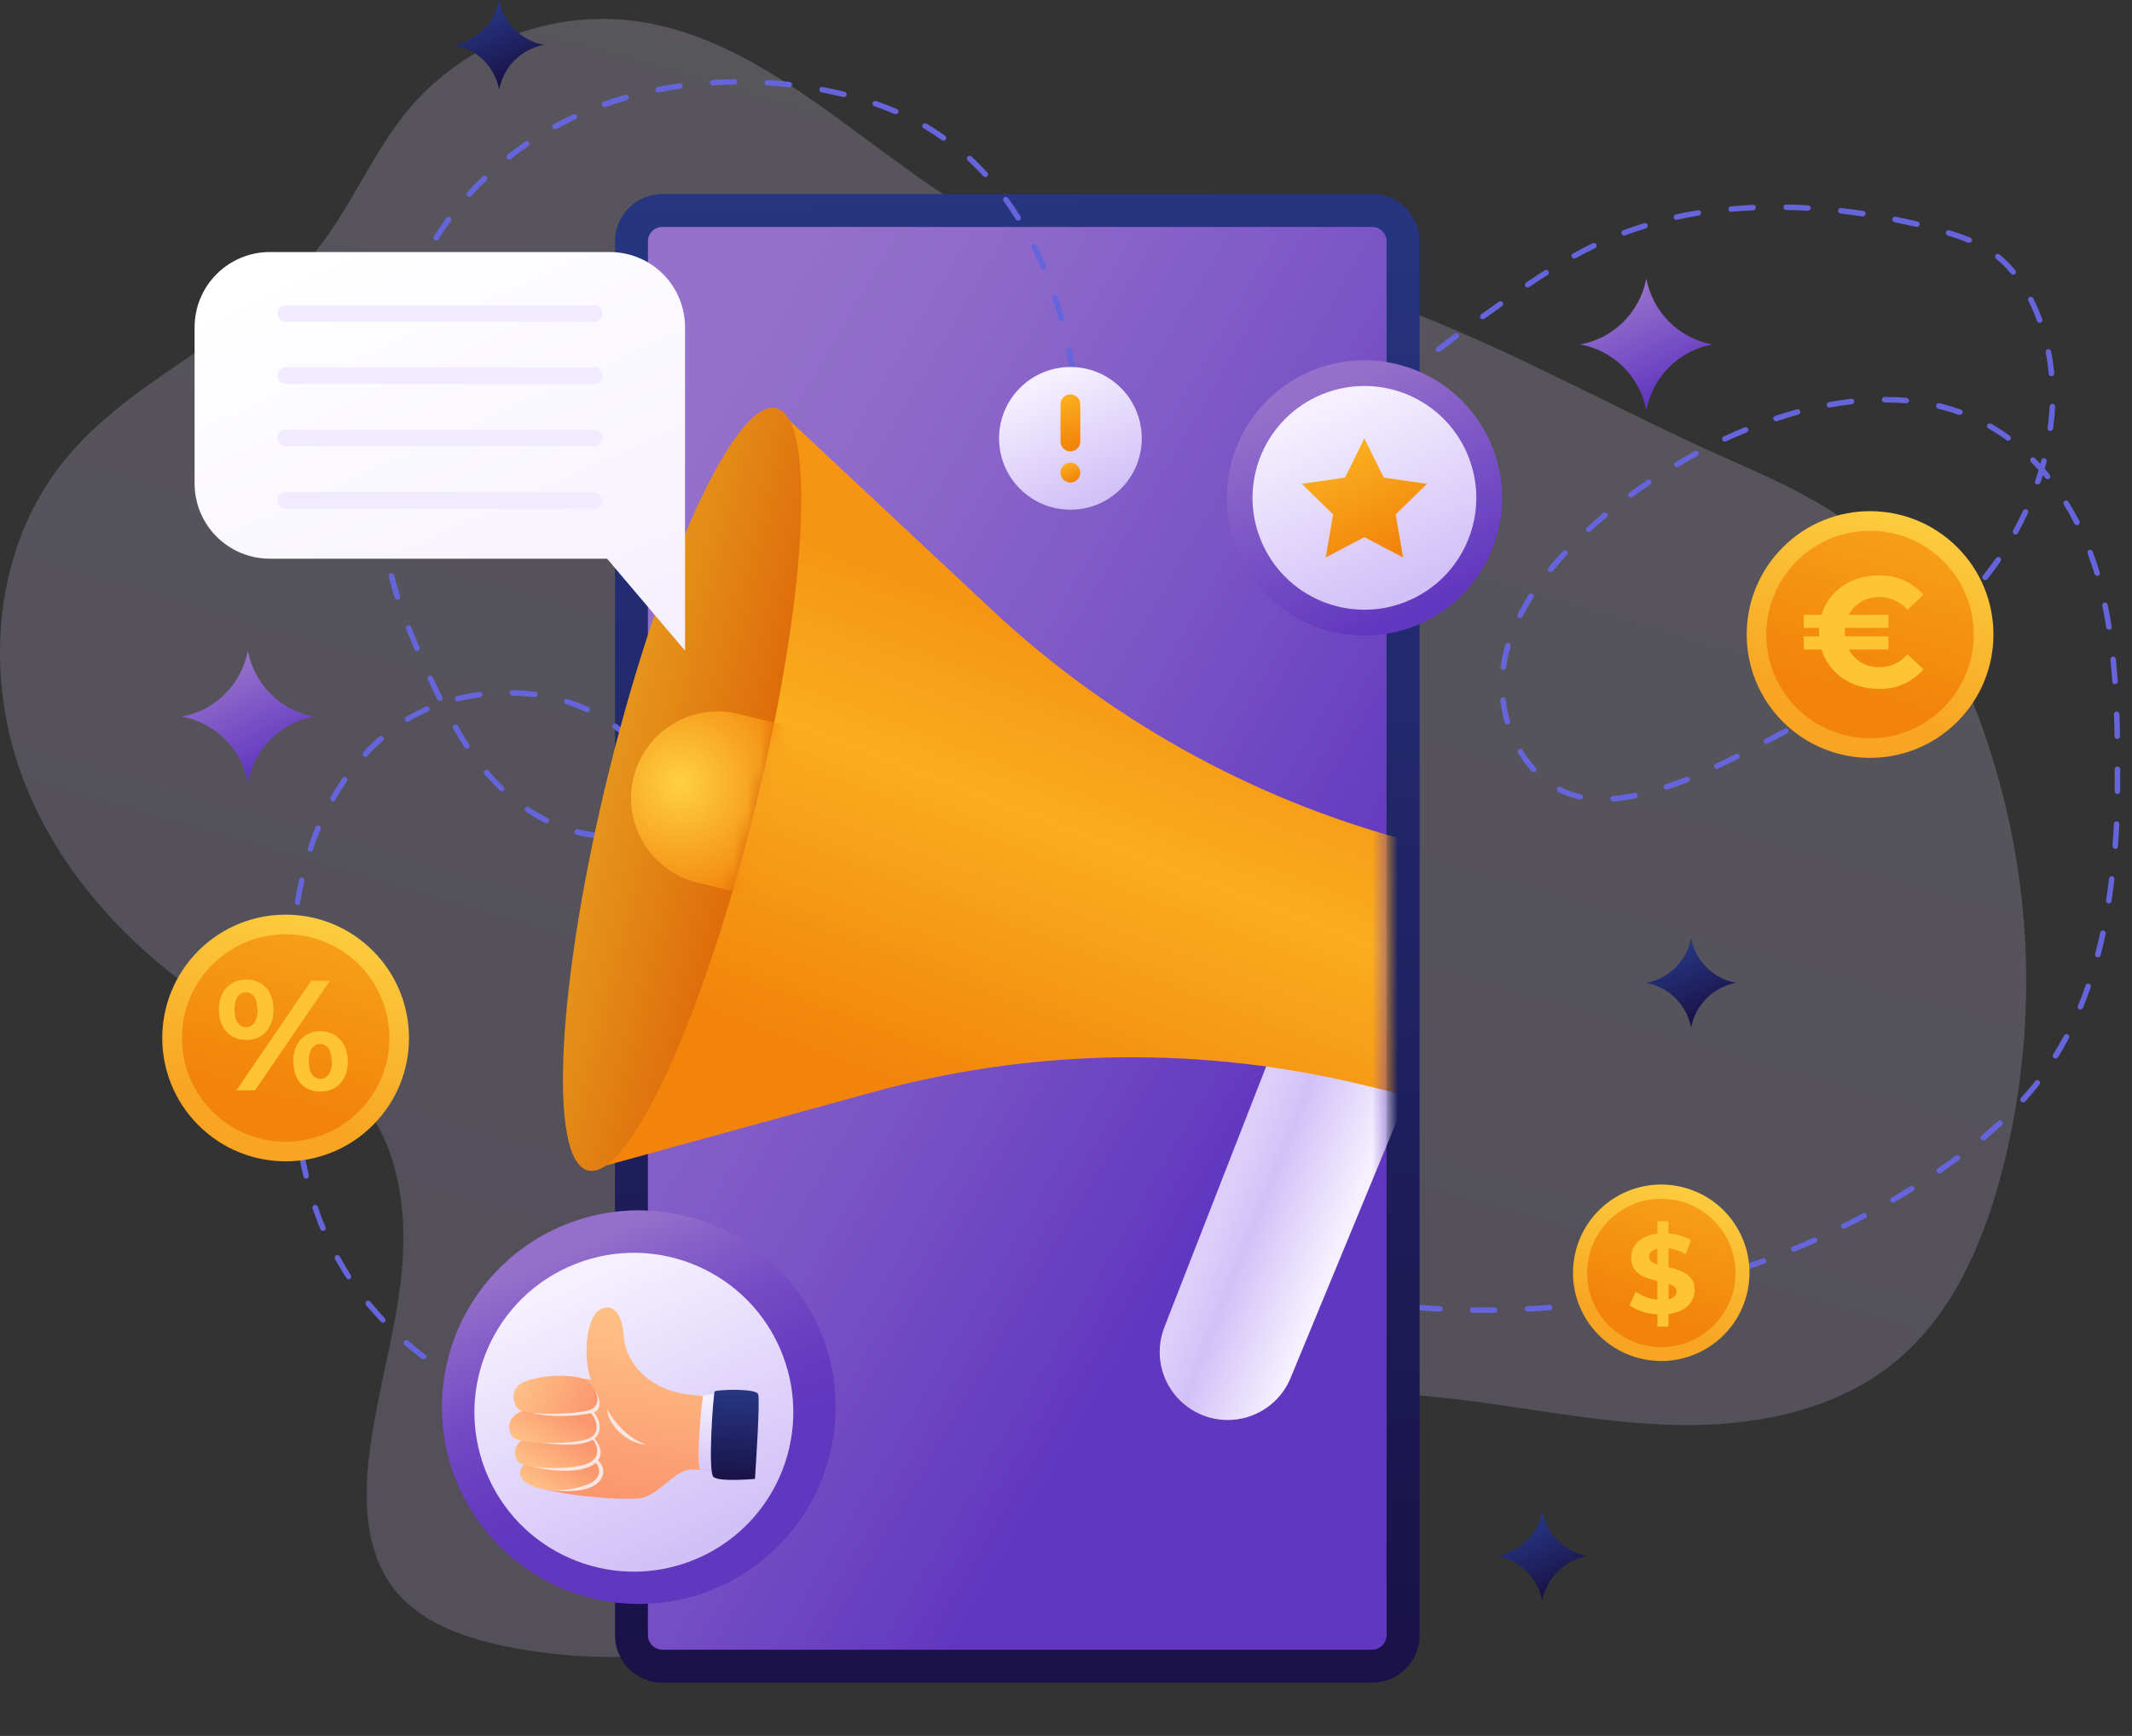 <svg width="167" height="136" viewBox="0 0 167 136" fill="none" xmlns="http://www.w3.org/2000/svg">
<rect x="0" y="0" width="167" height="136" fill="#333333" stroke="none"/>
<path d="M48.962 1.553C45.839 1.283 42.696 1.753 39.788 2.925C36.88 4.098 34.29 5.94 32.228 8.302C29.265 11.747 27.581 16.143 24.73 19.692C19.326 26.427 10.304 29.472 4.921 36.22C-0.639 43.183 -1.31 53.29 2.014 61.554C5.339 69.818 12.19 76.321 19.993 80.623C22.728 82.13 25.661 83.448 27.801 85.726C31.203 89.348 31.956 94.769 31.461 99.713C30.966 104.657 29.411 109.45 28.877 114.394C28.49 117.899 28.705 121.715 30.88 124.505C32.878 127.059 36.151 128.239 39.32 128.919C48.911 130.939 58.906 129.518 67.553 124.906C74.465 121.189 80.261 115.539 87.431 112.344C96.044 108.507 105.867 108.546 115.208 109.76C120.926 110.505 126.624 111.668 132.39 111.646C138.156 111.625 144.146 110.285 148.573 106.586C152.824 103.042 155.188 97.724 156.657 92.375C160.22 79.202 159.13 65.202 153.569 52.739C151.846 48.924 149.693 45.225 146.571 42.404C143.354 39.506 139.319 37.714 135.374 35.974C123.032 30.548 109.355 21.944 95.756 20.622C91.746 20.235 87.672 20.837 83.724 19.86C77.66 18.361 72.48 14.318 67.553 10.683C62.007 6.605 56.068 2.234 48.962 1.553Z" fill="url(#paint0_linear_182_21380)" fill-opacity="0.2"/>
<path d="M116.311 102.853H115.346C115.289 102.853 115.234 102.831 115.194 102.79C115.153 102.75 115.131 102.695 115.131 102.638C115.131 102.581 115.153 102.526 115.194 102.486C115.234 102.445 115.289 102.423 115.346 102.423C115.914 102.423 116.487 102.423 117.069 102.423C117.126 102.424 117.18 102.447 117.221 102.487C117.262 102.527 117.286 102.581 117.288 102.638C117.288 102.695 117.265 102.75 117.225 102.79C117.185 102.831 117.13 102.853 117.073 102.853H116.311ZM119.652 102.767C119.597 102.766 119.544 102.744 119.504 102.706C119.464 102.668 119.44 102.616 119.437 102.561C119.436 102.532 119.44 102.504 119.45 102.478C119.46 102.451 119.475 102.427 119.494 102.406C119.513 102.385 119.536 102.368 119.562 102.356C119.588 102.344 119.615 102.338 119.644 102.337C120.212 102.307 120.785 102.268 121.366 102.22C121.395 102.218 121.423 102.221 121.45 102.23C121.477 102.239 121.502 102.253 121.524 102.271C121.545 102.289 121.563 102.312 121.576 102.337C121.589 102.363 121.597 102.39 121.599 102.419C121.602 102.447 121.599 102.475 121.591 102.502C121.583 102.529 121.569 102.554 121.551 102.576C121.533 102.597 121.511 102.615 121.486 102.628C121.461 102.641 121.433 102.649 121.405 102.651C120.828 102.698 120.255 102.733 119.682 102.767H119.652ZM112.762 102.767C112.189 102.733 111.612 102.694 111.04 102.642C111.011 102.64 110.984 102.633 110.958 102.62C110.933 102.607 110.911 102.589 110.892 102.567C110.874 102.546 110.86 102.521 110.851 102.494C110.842 102.467 110.839 102.438 110.841 102.41C110.848 102.354 110.876 102.303 110.919 102.267C110.962 102.23 111.018 102.212 111.074 102.216C111.647 102.263 112.215 102.302 112.797 102.337C112.854 102.337 112.908 102.359 112.949 102.4C112.989 102.44 113.012 102.495 113.012 102.552C113.012 102.609 112.989 102.664 112.949 102.704C112.908 102.745 112.854 102.767 112.797 102.767H112.762ZM123.937 102.406C123.88 102.409 123.824 102.39 123.781 102.352C123.738 102.314 123.712 102.26 123.709 102.203C123.706 102.146 123.725 102.09 123.763 102.047C123.801 102.004 123.854 101.978 123.911 101.975C124.48 101.906 125.048 101.829 125.612 101.747C125.641 101.742 125.669 101.744 125.697 101.751C125.725 101.758 125.751 101.77 125.774 101.787C125.797 101.804 125.817 101.825 125.831 101.85C125.846 101.874 125.856 101.901 125.86 101.93C125.864 101.958 125.863 101.987 125.856 102.015C125.849 102.042 125.837 102.068 125.82 102.091C125.803 102.114 125.781 102.134 125.757 102.149C125.732 102.163 125.705 102.173 125.677 102.177C125.109 102.263 124.536 102.337 123.954 102.406H123.937ZM108.477 102.371H108.447C107.879 102.298 107.306 102.216 106.725 102.126C106.669 102.116 106.618 102.085 106.585 102.039C106.551 101.994 106.536 101.937 106.544 101.88C106.553 101.823 106.585 101.772 106.631 101.739C106.678 101.705 106.736 101.691 106.793 101.699C107.358 101.79 107.922 101.872 108.49 101.94C108.547 101.948 108.598 101.978 108.633 102.023C108.667 102.068 108.683 102.125 108.675 102.182C108.667 102.228 108.643 102.271 108.608 102.303C108.573 102.335 108.529 102.354 108.482 102.358L108.477 102.371ZM128.192 101.742C128.142 101.742 128.095 101.724 128.056 101.693C128.018 101.662 127.992 101.618 127.981 101.57C127.975 101.542 127.975 101.513 127.981 101.485C127.987 101.457 127.998 101.431 128.014 101.407C128.03 101.383 128.05 101.363 128.074 101.348C128.098 101.332 128.125 101.321 128.153 101.316C128.717 101.208 129.277 101.096 129.837 100.972C129.894 100.96 129.954 100.971 130.002 101.003C130.051 101.035 130.085 101.085 130.097 101.142C130.109 101.199 130.098 101.258 130.066 101.307C130.034 101.356 129.984 101.39 129.927 101.402C129.363 101.527 128.799 101.639 128.235 101.747L128.192 101.742ZM132.395 100.795C132.338 100.802 132.28 100.787 132.234 100.752C132.189 100.717 132.159 100.665 132.152 100.608C132.144 100.551 132.16 100.493 132.195 100.447C132.23 100.402 132.282 100.372 132.339 100.364C132.894 100.222 133.446 100.067 133.993 99.908C134.047 99.892 134.106 99.898 134.156 99.926C134.207 99.953 134.244 99.999 134.26 100.054C134.268 100.081 134.271 100.11 134.268 100.138C134.265 100.167 134.257 100.194 134.243 100.219C134.23 100.244 134.211 100.266 134.189 100.283C134.166 100.301 134.141 100.314 134.113 100.321C133.562 100.485 133.006 100.636 132.447 100.782L132.395 100.795ZM136.52 99.572C136.476 99.572 136.432 99.558 136.395 99.532C136.359 99.506 136.332 99.468 136.318 99.426C136.3 99.371 136.304 99.312 136.329 99.261C136.354 99.209 136.398 99.169 136.452 99.15C136.994 98.969 137.537 98.78 138.075 98.586C138.128 98.568 138.186 98.572 138.237 98.597C138.287 98.621 138.326 98.664 138.345 98.717C138.364 98.77 138.362 98.828 138.339 98.879C138.316 98.93 138.274 98.97 138.221 98.991C137.679 99.189 137.136 99.378 136.589 99.559C136.568 99.563 136.546 99.563 136.525 99.559L136.52 99.572ZM140.556 98.069C140.527 98.074 140.498 98.074 140.47 98.068C140.442 98.062 140.415 98.051 140.391 98.035C140.368 98.019 140.347 97.998 140.331 97.974C140.316 97.95 140.305 97.923 140.299 97.895C140.294 97.866 140.294 97.837 140.3 97.809C140.306 97.781 140.317 97.754 140.333 97.73C140.35 97.707 140.37 97.686 140.394 97.671C140.419 97.655 140.445 97.644 140.474 97.638C141.003 97.419 141.529 97.208 142.054 96.962C142.08 96.951 142.108 96.945 142.137 96.944C142.165 96.944 142.193 96.949 142.22 96.959C142.246 96.97 142.27 96.985 142.29 97.005C142.311 97.025 142.327 97.048 142.338 97.074C142.36 97.127 142.361 97.186 142.34 97.239C142.319 97.292 142.278 97.335 142.226 97.359C141.701 97.591 141.171 97.819 140.637 98.035C140.613 98.047 140.587 98.055 140.56 98.056L140.556 98.069ZM144.483 96.265C144.455 96.271 144.425 96.272 144.397 96.266C144.368 96.261 144.341 96.251 144.317 96.235C144.268 96.204 144.233 96.154 144.22 96.097C144.208 96.04 144.218 95.98 144.25 95.931C144.281 95.881 144.331 95.847 144.388 95.834C144.901 95.584 145.409 95.322 145.917 95.055C145.942 95.041 145.969 95.033 145.997 95.03C146.025 95.028 146.053 95.031 146.08 95.039C146.107 95.047 146.132 95.061 146.154 95.079C146.175 95.097 146.193 95.12 146.206 95.145C146.219 95.17 146.228 95.197 146.231 95.224C146.234 95.252 146.231 95.281 146.223 95.307C146.215 95.334 146.202 95.359 146.184 95.381C146.166 95.403 146.144 95.42 146.119 95.433C145.607 95.705 145.094 95.968 144.578 96.222C144.551 96.245 144.518 96.26 144.483 96.265ZM148.273 94.224C148.236 94.223 148.199 94.213 148.167 94.195C148.135 94.177 148.107 94.151 148.087 94.12C148.059 94.07 148.051 94.011 148.066 93.956C148.08 93.9 148.116 93.853 148.165 93.823C148.66 93.534 149.151 93.237 149.633 92.936C149.682 92.907 149.74 92.897 149.796 92.91C149.851 92.923 149.9 92.957 149.931 93.005C149.946 93.029 149.957 93.055 149.962 93.083C149.967 93.112 149.966 93.14 149.96 93.168C149.953 93.196 149.941 93.222 149.924 93.245C149.908 93.268 149.886 93.287 149.862 93.302C149.375 93.608 148.88 93.905 148.385 94.193C148.353 94.22 148.314 94.237 148.273 94.241V94.224ZM151.911 91.924C151.865 91.925 151.819 91.91 151.781 91.883C151.743 91.855 151.715 91.816 151.702 91.771C151.688 91.727 151.689 91.678 151.706 91.635C151.722 91.591 151.752 91.553 151.791 91.528C152.26 91.205 152.73 90.877 153.19 90.537C153.237 90.504 153.295 90.491 153.351 90.5C153.407 90.509 153.458 90.539 153.492 90.585C153.509 90.607 153.521 90.633 153.527 90.661C153.534 90.689 153.535 90.717 153.531 90.745C153.526 90.773 153.517 90.8 153.502 90.824C153.487 90.848 153.468 90.869 153.445 90.886C152.979 91.226 152.51 91.558 152.036 91.885C152.004 91.923 151.96 91.948 151.911 91.958V91.924ZM155.357 89.34C155.313 89.34 155.27 89.326 155.234 89.3C155.199 89.275 155.171 89.24 155.156 89.198C155.141 89.157 155.139 89.112 155.151 89.07C155.162 89.028 155.185 88.99 155.219 88.961C155.649 88.586 156.08 88.207 156.511 87.833C156.531 87.813 156.555 87.797 156.581 87.786C156.607 87.775 156.635 87.769 156.664 87.769C156.692 87.769 156.72 87.775 156.746 87.786C156.773 87.797 156.796 87.813 156.816 87.833C156.856 87.874 156.878 87.929 156.878 87.986C156.878 88.043 156.856 88.098 156.816 88.138C156.407 88.517 155.955 88.905 155.525 89.284C155.505 89.311 155.48 89.333 155.451 89.349C155.422 89.365 155.39 89.373 155.357 89.374V89.34ZM158.462 86.364C158.408 86.363 158.356 86.343 158.315 86.308C158.275 86.267 158.253 86.213 158.253 86.155C158.253 86.098 158.275 86.043 158.315 86.003C158.569 85.718 158.819 85.425 159.06 85.141C159.176 84.999 159.293 84.853 159.405 84.711C159.421 84.686 159.442 84.666 159.467 84.65C159.492 84.634 159.52 84.624 159.549 84.619C159.578 84.614 159.607 84.616 159.636 84.623C159.664 84.63 159.691 84.643 159.714 84.661C159.738 84.679 159.757 84.702 159.771 84.727C159.785 84.753 159.794 84.781 159.797 84.811C159.8 84.84 159.797 84.869 159.788 84.897C159.779 84.925 159.764 84.951 159.745 84.973C159.633 85.124 159.517 85.27 159.396 85.404C159.151 85.71 158.896 86.007 158.638 86.3C158.615 86.322 158.587 86.339 158.557 86.35C158.526 86.36 158.494 86.364 158.462 86.36V86.364ZM161.02 82.919C160.977 82.932 160.932 82.93 160.89 82.915C160.842 82.885 160.807 82.837 160.793 82.781C160.78 82.726 160.788 82.667 160.817 82.618C161.11 82.14 161.394 81.64 161.678 81.132C161.705 81.081 161.75 81.043 161.805 81.025C161.859 81.008 161.918 81.013 161.969 81.039C162.02 81.066 162.058 81.111 162.076 81.166C162.093 81.22 162.088 81.279 162.062 81.33C161.79 81.851 161.502 82.359 161.2 82.842C161.178 82.867 161.15 82.886 161.118 82.899C161.087 82.912 161.053 82.917 161.02 82.915V82.919ZM162.957 79.082C162.93 79.086 162.903 79.086 162.876 79.082C162.823 79.06 162.782 79.019 162.76 78.966C162.738 78.914 162.738 78.855 162.759 78.802C162.97 78.285 163.19 77.747 163.362 77.2C163.381 77.146 163.421 77.102 163.472 77.076C163.524 77.051 163.584 77.048 163.638 77.067C163.692 77.086 163.737 77.125 163.762 77.177C163.787 77.229 163.79 77.288 163.771 77.342C163.578 77.894 163.371 78.441 163.155 78.966C163.137 79.003 163.109 79.034 163.074 79.055C163.039 79.076 162.998 79.087 162.957 79.087V79.082ZM164.318 74.995H164.262C164.208 74.98 164.161 74.944 164.133 74.895C164.105 74.846 164.097 74.788 164.111 74.733C164.254 74.19 164.387 73.63 164.512 73.066C164.518 73.038 164.529 73.011 164.546 72.987C164.562 72.963 164.583 72.943 164.607 72.927C164.631 72.911 164.658 72.9 164.687 72.895C164.715 72.89 164.744 72.89 164.773 72.896C164.801 72.902 164.828 72.913 164.851 72.93C164.875 72.946 164.896 72.967 164.912 72.991C164.927 73.015 164.938 73.042 164.944 73.071C164.949 73.099 164.949 73.128 164.943 73.157C164.822 73.729 164.684 74.293 164.538 74.84C164.526 74.885 164.5 74.925 164.463 74.954C164.427 74.982 164.382 74.999 164.335 75L164.318 74.995ZM165.179 70.779H165.145C165.089 70.77 165.039 70.739 165.006 70.693C164.973 70.647 164.96 70.59 164.968 70.534C165.055 69.974 165.132 69.406 165.201 68.833C165.21 68.777 165.239 68.726 165.284 68.691C165.329 68.655 165.385 68.638 165.442 68.644C165.499 68.651 165.55 68.681 165.585 68.726C165.619 68.771 165.635 68.828 165.627 68.885C165.558 69.462 165.481 70.039 165.39 70.607C165.383 70.654 165.36 70.697 165.324 70.729C165.289 70.761 165.244 70.781 165.197 70.784L165.179 70.779ZM165.67 66.503C165.614 66.498 165.561 66.47 165.524 66.427C165.487 66.384 165.469 66.328 165.472 66.271C165.515 65.698 165.55 65.129 165.58 64.548C165.58 64.52 165.586 64.491 165.597 64.465C165.609 64.439 165.626 64.416 165.647 64.397C165.668 64.378 165.693 64.363 165.72 64.355C165.747 64.346 165.776 64.343 165.804 64.346C165.832 64.347 165.86 64.353 165.886 64.365C165.911 64.377 165.934 64.394 165.954 64.415C165.973 64.436 165.988 64.46 165.998 64.487C166.007 64.513 166.012 64.541 166.011 64.57C165.98 65.147 165.946 65.719 165.899 66.292C165.899 66.321 165.894 66.349 165.883 66.375C165.873 66.402 165.857 66.426 165.837 66.446C165.817 66.466 165.793 66.482 165.766 66.492C165.74 66.503 165.712 66.508 165.683 66.507L165.67 66.503ZM126.357 62.787C126.303 62.788 126.25 62.768 126.21 62.731C126.17 62.694 126.145 62.643 126.142 62.589C126.139 62.532 126.157 62.477 126.194 62.434C126.231 62.391 126.284 62.365 126.34 62.361C126.903 62.312 127.463 62.229 128.015 62.111C128.044 62.105 128.073 62.105 128.101 62.11C128.13 62.115 128.157 62.126 128.181 62.142C128.205 62.158 128.226 62.178 128.242 62.202C128.259 62.226 128.27 62.252 128.276 62.281C128.282 62.309 128.282 62.338 128.277 62.367C128.271 62.395 128.261 62.422 128.245 62.446C128.229 62.471 128.209 62.491 128.185 62.508C128.161 62.524 128.134 62.535 128.106 62.541C127.538 62.663 126.962 62.748 126.383 62.795L126.357 62.787ZM123.774 62.64H123.726L123.463 62.576C122.977 62.45 122.506 62.269 122.06 62.038C122.01 62.011 121.972 61.966 121.955 61.912C121.938 61.858 121.943 61.799 121.969 61.749C121.982 61.724 121.999 61.701 122.02 61.682C122.042 61.663 122.066 61.649 122.093 61.64C122.12 61.632 122.149 61.628 122.177 61.631C122.205 61.633 122.233 61.641 122.258 61.654C122.669 61.869 123.102 62.038 123.55 62.158L123.799 62.218C123.857 62.225 123.909 62.253 123.945 62.298C123.981 62.343 123.997 62.4 123.991 62.457C123.985 62.514 123.956 62.567 123.911 62.603C123.866 62.639 123.809 62.655 123.752 62.649L123.774 62.64ZM165.856 62.21C165.827 62.209 165.799 62.203 165.774 62.192C165.748 62.18 165.724 62.164 165.705 62.144C165.685 62.123 165.67 62.099 165.659 62.073C165.649 62.047 165.644 62.018 165.645 61.99C165.645 61.417 165.645 60.84 165.645 60.268C165.645 60.211 165.667 60.156 165.708 60.115C165.748 60.075 165.803 60.052 165.86 60.052C165.917 60.052 165.972 60.075 166.012 60.115C166.053 60.156 166.075 60.211 166.075 60.268C166.075 60.84 166.075 61.417 166.075 61.99C166.075 62.043 166.055 62.095 166.019 62.134C165.983 62.174 165.934 62.199 165.881 62.206L165.856 62.21ZM130.543 61.865C130.498 61.866 130.454 61.852 130.417 61.826C130.381 61.8 130.354 61.762 130.341 61.719C130.331 61.692 130.327 61.664 130.329 61.636C130.331 61.608 130.338 61.58 130.35 61.555C130.363 61.53 130.38 61.507 130.401 61.489C130.423 61.47 130.448 61.456 130.474 61.447C130.995 61.275 131.534 61.077 132.081 60.862C132.107 60.851 132.135 60.845 132.163 60.845C132.192 60.845 132.22 60.851 132.246 60.862C132.272 60.874 132.296 60.89 132.316 60.911C132.335 60.931 132.351 60.956 132.36 60.982C132.371 61.009 132.376 61.037 132.376 61.065C132.375 61.093 132.369 61.121 132.358 61.147C132.347 61.173 132.331 61.197 132.311 61.217C132.29 61.236 132.266 61.252 132.24 61.262C131.684 61.482 131.137 61.693 130.612 61.857L130.543 61.865ZM120.13 60.496C120.07 60.494 120.013 60.47 119.971 60.427C119.576 59.991 119.224 59.518 118.92 59.014C118.903 58.99 118.89 58.963 118.884 58.934C118.877 58.905 118.877 58.875 118.883 58.845C118.888 58.816 118.9 58.788 118.917 58.764C118.934 58.739 118.956 58.719 118.981 58.703C119.007 58.688 119.035 58.678 119.065 58.674C119.094 58.67 119.124 58.672 119.153 58.68C119.182 58.688 119.208 58.702 119.231 58.721C119.254 58.74 119.273 58.764 119.286 58.791C119.575 59.271 119.911 59.721 120.29 60.134C120.329 60.175 120.352 60.23 120.352 60.287C120.352 60.344 120.329 60.399 120.29 60.44C120.251 60.473 120.202 60.491 120.152 60.492L120.13 60.496ZM134.531 60.242C134.503 60.248 134.473 60.249 134.445 60.243C134.416 60.238 134.389 60.228 134.365 60.212C134.34 60.197 134.319 60.176 134.303 60.153C134.286 60.129 134.274 60.102 134.268 60.074C134.262 60.045 134.261 60.016 134.266 59.988C134.272 59.959 134.282 59.932 134.298 59.908C134.313 59.883 134.334 59.862 134.357 59.846C134.381 59.829 134.408 59.817 134.436 59.811C134.953 59.566 135.47 59.316 135.978 59.057C136.028 59.037 136.084 59.035 136.135 59.054C136.186 59.073 136.228 59.111 136.253 59.159C136.277 59.208 136.283 59.264 136.268 59.316C136.252 59.368 136.218 59.413 136.172 59.441C135.659 59.699 135.142 59.953 134.621 60.199C134.602 60.217 134.578 60.23 134.552 60.237L134.531 60.242ZM138.372 58.295C138.324 58.295 138.277 58.28 138.239 58.25C138.201 58.221 138.174 58.18 138.163 58.133C138.151 58.087 138.155 58.038 138.174 57.993C138.193 57.95 138.227 57.913 138.269 57.891C138.777 57.623 139.281 57.352 139.785 57.077C139.835 57.049 139.894 57.043 139.949 57.059C139.976 57.067 140.002 57.08 140.024 57.098C140.046 57.116 140.064 57.138 140.078 57.163C140.091 57.188 140.1 57.215 140.103 57.243C140.106 57.271 140.103 57.3 140.095 57.327C140.087 57.354 140.074 57.38 140.056 57.401C140.038 57.424 140.016 57.442 139.991 57.456C139.488 57.731 138.979 58.002 138.471 58.269C138.447 58.281 138.421 58.288 138.394 58.291L138.372 58.295ZM165.847 57.903C165.791 57.902 165.737 57.88 165.697 57.841C165.657 57.801 165.634 57.748 165.632 57.692C165.632 57.12 165.606 56.547 165.584 55.97C165.583 55.941 165.588 55.913 165.598 55.886C165.608 55.859 165.623 55.834 165.643 55.813C165.662 55.793 165.686 55.776 165.712 55.764C165.738 55.753 165.767 55.746 165.795 55.746C165.823 55.745 165.851 55.749 165.878 55.759C165.904 55.769 165.928 55.784 165.949 55.803C165.969 55.822 165.985 55.846 165.997 55.871C166.008 55.897 166.014 55.925 166.015 55.953C166.036 56.53 166.054 57.102 166.062 57.675C166.063 57.703 166.058 57.731 166.048 57.758C166.037 57.784 166.022 57.808 166.002 57.829C165.983 57.849 165.959 57.865 165.933 57.877C165.907 57.888 165.88 57.894 165.851 57.895L165.847 57.903ZM118.072 56.758C118.025 56.758 117.98 56.743 117.943 56.715C117.905 56.687 117.878 56.648 117.865 56.603C117.702 56.039 117.585 55.463 117.516 54.88C117.509 54.824 117.524 54.767 117.559 54.721C117.594 54.676 117.645 54.647 117.702 54.639C117.759 54.633 117.816 54.649 117.861 54.685C117.906 54.72 117.935 54.772 117.943 54.829C118.009 55.388 118.122 55.941 118.279 56.482C118.287 56.509 118.289 56.538 118.286 56.566C118.283 56.594 118.274 56.621 118.261 56.646C118.247 56.671 118.229 56.693 118.207 56.711C118.185 56.728 118.159 56.741 118.132 56.749L118.072 56.758ZM142.145 56.224C142.107 56.224 142.07 56.214 142.038 56.195C142.005 56.176 141.978 56.149 141.959 56.116C141.931 56.066 141.923 56.007 141.938 55.952C141.952 55.896 141.988 55.849 142.037 55.819C142.532 55.535 143.027 55.246 143.518 54.958C143.568 54.929 143.626 54.92 143.682 54.934C143.737 54.948 143.785 54.983 143.815 55.031C143.843 55.081 143.851 55.139 143.838 55.194C143.824 55.249 143.79 55.297 143.742 55.328C143.247 55.625 142.752 55.914 142.252 56.189C142.226 56.205 142.196 56.214 142.166 56.215L142.145 56.224ZM145.818 53.976C145.782 53.975 145.747 53.966 145.715 53.949C145.684 53.932 145.657 53.907 145.637 53.877C145.606 53.829 145.595 53.772 145.606 53.716C145.617 53.66 145.65 53.611 145.697 53.58C146.18 53.265 146.653 52.942 147.118 52.615C147.166 52.583 147.224 52.571 147.281 52.582C147.337 52.592 147.387 52.624 147.42 52.671C147.452 52.718 147.464 52.775 147.455 52.83C147.445 52.886 147.414 52.935 147.368 52.968C146.895 53.301 146.417 53.624 145.934 53.937C145.906 53.957 145.874 53.968 145.839 53.972L145.818 53.976ZM165.67 53.601C165.615 53.601 165.563 53.581 165.523 53.543C165.483 53.505 165.458 53.454 165.455 53.399C165.416 52.831 165.369 52.258 165.309 51.676C165.306 51.648 165.308 51.619 165.317 51.592C165.325 51.565 165.338 51.539 165.356 51.517C165.374 51.495 165.396 51.477 165.422 51.464C165.447 51.45 165.474 51.442 165.502 51.44C165.559 51.437 165.614 51.455 165.658 51.491C165.702 51.527 165.731 51.577 165.739 51.633C165.795 52.206 165.843 52.783 165.886 53.356C165.888 53.385 165.885 53.413 165.876 53.441C165.867 53.468 165.852 53.493 165.834 53.515C165.815 53.536 165.792 53.554 165.766 53.567C165.74 53.579 165.712 53.587 165.683 53.588L165.67 53.601ZM117.758 52.495H117.727C117.699 52.491 117.672 52.481 117.647 52.467C117.622 52.453 117.601 52.434 117.583 52.411C117.566 52.388 117.554 52.362 117.546 52.334C117.539 52.306 117.538 52.277 117.542 52.249C117.625 51.667 117.749 51.091 117.913 50.526C117.92 50.499 117.934 50.474 117.951 50.452C117.969 50.43 117.991 50.412 118.016 50.398C118.041 50.384 118.068 50.376 118.096 50.373C118.124 50.37 118.152 50.372 118.18 50.38C118.235 50.396 118.281 50.433 118.309 50.483C118.337 50.533 118.345 50.592 118.33 50.647C118.172 51.19 118.052 51.742 117.969 52.301C117.963 52.349 117.941 52.394 117.907 52.429C117.872 52.463 117.827 52.485 117.779 52.49L117.758 52.495ZM149.323 51.474C149.279 51.474 149.236 51.46 149.199 51.434C149.163 51.408 149.136 51.371 149.121 51.33C149.107 51.287 149.105 51.242 149.118 51.199C149.13 51.156 149.155 51.118 149.19 51.091C149.642 50.737 150.09 50.371 150.521 50.01C150.542 49.991 150.567 49.977 150.593 49.969C150.62 49.96 150.649 49.957 150.677 49.959C150.705 49.961 150.732 49.969 150.757 49.983C150.782 49.996 150.804 50.014 150.822 50.036C150.84 50.057 150.854 50.082 150.863 50.109C150.872 50.135 150.875 50.164 150.873 50.192C150.87 50.22 150.862 50.247 150.849 50.272C150.836 50.297 150.818 50.319 150.796 50.337C150.366 50.703 149.913 51.073 149.453 51.431C149.422 51.457 149.385 51.473 149.345 51.478L149.323 51.474ZM165.197 49.325C165.146 49.326 165.096 49.307 165.057 49.274C165.018 49.241 164.993 49.195 164.986 49.144C164.891 48.576 164.788 48.007 164.671 47.46C164.661 47.404 164.673 47.347 164.704 47.3C164.735 47.252 164.784 47.219 164.839 47.206C164.867 47.201 164.896 47.2 164.923 47.206C164.951 47.211 164.978 47.222 165.001 47.238C165.025 47.253 165.045 47.273 165.061 47.297C165.077 47.32 165.088 47.346 165.093 47.374C165.21 47.925 165.317 48.498 165.408 49.097C165.413 49.125 165.412 49.154 165.406 49.181C165.4 49.209 165.388 49.235 165.371 49.258C165.355 49.282 165.334 49.301 165.31 49.317C165.286 49.332 165.259 49.342 165.231 49.347L165.197 49.325ZM152.579 48.662C152.55 48.662 152.521 48.656 152.494 48.644C152.467 48.632 152.443 48.615 152.424 48.593C152.404 48.573 152.388 48.55 152.377 48.524C152.366 48.498 152.361 48.47 152.361 48.442C152.361 48.414 152.366 48.386 152.377 48.361C152.388 48.335 152.404 48.311 152.424 48.291C152.855 47.887 153.242 47.478 153.621 47.069C153.66 47.026 153.714 47.001 153.771 46.999C153.829 46.996 153.885 47.017 153.927 47.056C153.969 47.094 153.994 47.148 153.997 47.206C153.999 47.263 153.979 47.319 153.94 47.361C153.552 47.792 153.143 48.193 152.725 48.602C152.689 48.632 152.644 48.65 152.596 48.653L152.579 48.662ZM119.071 48.416C119.038 48.415 119.006 48.408 118.976 48.395C118.951 48.382 118.928 48.364 118.909 48.343C118.89 48.321 118.876 48.296 118.867 48.268C118.858 48.241 118.855 48.212 118.858 48.184C118.86 48.155 118.868 48.127 118.882 48.102C119.142 47.582 119.43 47.076 119.743 46.586C119.774 46.538 119.822 46.505 119.878 46.492C119.934 46.48 119.992 46.491 120.04 46.522C120.088 46.553 120.122 46.601 120.134 46.656C120.147 46.712 120.138 46.77 120.109 46.819C119.799 47.31 119.515 47.805 119.269 48.296C119.252 48.329 119.226 48.357 119.194 48.376C119.162 48.396 119.126 48.407 119.088 48.408L119.071 48.416ZM155.486 45.449C155.438 45.45 155.391 45.435 155.352 45.406C155.308 45.37 155.279 45.318 155.273 45.26C155.266 45.203 155.282 45.146 155.318 45.1L155.49 44.881C155.774 44.511 156.059 44.123 156.351 43.727C156.384 43.68 156.434 43.648 156.491 43.637C156.547 43.627 156.605 43.639 156.653 43.671C156.699 43.705 156.73 43.754 156.741 43.81C156.751 43.866 156.74 43.924 156.709 43.972C156.433 44.373 156.145 44.769 155.848 45.144L155.671 45.367C155.65 45.396 155.622 45.418 155.589 45.433C155.557 45.447 155.521 45.453 155.486 45.449ZM164.267 45.109C164.22 45.108 164.175 45.093 164.138 45.065C164.101 45.037 164.073 44.998 164.06 44.954C163.974 44.657 163.879 44.364 163.78 44.093C163.681 43.822 163.608 43.602 163.517 43.356C163.507 43.33 163.502 43.302 163.503 43.274C163.503 43.246 163.51 43.218 163.521 43.192C163.533 43.166 163.55 43.143 163.57 43.124C163.591 43.105 163.616 43.09 163.642 43.081C163.669 43.07 163.697 43.065 163.726 43.066C163.754 43.067 163.782 43.073 163.808 43.085C163.834 43.096 163.858 43.113 163.877 43.134C163.897 43.154 163.912 43.179 163.922 43.206C164.012 43.455 164.103 43.705 164.189 43.955C164.275 44.205 164.383 44.554 164.473 44.851C164.482 44.878 164.485 44.906 164.482 44.935C164.479 44.963 164.471 44.99 164.457 45.015C164.443 45.04 164.425 45.062 164.402 45.08C164.38 45.097 164.354 45.11 164.327 45.118C164.307 45.124 164.287 45.125 164.267 45.122V45.109ZM121.452 44.803C121.404 44.805 121.356 44.788 121.319 44.756C121.297 44.738 121.278 44.717 121.265 44.692C121.251 44.667 121.243 44.64 121.24 44.612C121.237 44.584 121.24 44.555 121.248 44.528C121.257 44.501 121.271 44.476 121.289 44.455C121.642 44.024 122.025 43.593 122.43 43.163C122.449 43.142 122.473 43.125 122.499 43.114C122.525 43.102 122.553 43.096 122.581 43.095C122.609 43.094 122.638 43.099 122.664 43.109C122.691 43.119 122.715 43.135 122.736 43.154C122.756 43.173 122.773 43.197 122.785 43.223C122.796 43.249 122.803 43.277 122.803 43.305C122.804 43.334 122.799 43.362 122.789 43.388C122.779 43.415 122.764 43.439 122.744 43.46C122.348 43.89 121.969 44.321 121.62 44.752C121.599 44.774 121.572 44.791 121.543 44.802C121.514 44.813 121.483 44.818 121.452 44.816V44.803ZM157.876 41.875C157.84 41.875 157.804 41.866 157.772 41.849C157.723 41.821 157.686 41.775 157.67 41.72C157.654 41.666 157.66 41.607 157.686 41.556C157.958 41.061 158.216 40.544 158.457 40.032C158.467 40.003 158.482 39.977 158.503 39.954C158.523 39.932 158.548 39.914 158.576 39.902C158.604 39.89 158.634 39.884 158.665 39.884C158.695 39.885 158.725 39.892 158.753 39.904C158.78 39.917 158.805 39.936 158.825 39.959C158.844 39.982 158.859 40.009 158.868 40.038C158.877 40.067 158.879 40.098 158.875 40.128C158.871 40.158 158.861 40.187 158.845 40.213C158.604 40.734 158.341 41.259 158.065 41.763C158.047 41.797 158.02 41.826 157.986 41.846C157.953 41.865 157.915 41.876 157.876 41.875ZM124.445 41.707C124.415 41.708 124.386 41.702 124.358 41.69C124.331 41.678 124.306 41.66 124.286 41.638C124.266 41.618 124.25 41.594 124.239 41.568C124.228 41.542 124.222 41.514 124.222 41.485C124.222 41.457 124.228 41.429 124.239 41.403C124.25 41.376 124.266 41.352 124.286 41.332C124.717 40.945 125.147 40.557 125.578 40.187C125.622 40.15 125.679 40.133 125.736 40.138C125.764 40.141 125.791 40.149 125.816 40.162C125.841 40.175 125.863 40.193 125.882 40.215C125.9 40.237 125.913 40.262 125.922 40.289C125.93 40.316 125.933 40.344 125.93 40.373C125.928 40.401 125.92 40.428 125.907 40.453C125.893 40.478 125.875 40.5 125.854 40.519C125.423 40.885 124.992 41.264 124.562 41.651C124.526 41.686 124.478 41.706 124.428 41.707H124.445ZM162.682 41.143C162.642 41.143 162.603 41.132 162.569 41.112C162.535 41.091 162.507 41.062 162.488 41.027C162.23 40.514 161.954 40.015 161.661 39.537C161.632 39.488 161.623 39.43 161.636 39.374C161.648 39.319 161.682 39.27 161.73 39.239C161.754 39.225 161.781 39.215 161.809 39.21C161.838 39.206 161.866 39.207 161.894 39.214C161.922 39.221 161.948 39.233 161.97 39.25C161.993 39.267 162.013 39.288 162.027 39.313C162.324 39.799 162.609 40.312 162.888 40.829C162.913 40.88 162.917 40.939 162.899 40.994C162.882 41.048 162.844 41.094 162.794 41.121C162.758 41.136 162.72 41.144 162.682 41.143ZM127.744 38.99C127.711 38.989 127.678 38.981 127.648 38.967C127.618 38.952 127.592 38.93 127.572 38.904C127.538 38.858 127.523 38.8 127.531 38.744C127.539 38.687 127.569 38.636 127.615 38.602C128.076 38.262 128.549 37.922 129.027 37.599C129.075 37.567 129.133 37.555 129.189 37.566C129.245 37.577 129.295 37.609 129.327 37.657C129.359 37.704 129.37 37.763 129.36 37.819C129.349 37.875 129.316 37.924 129.269 37.956C128.795 38.275 128.325 38.611 127.873 38.947C127.829 38.969 127.779 38.975 127.731 38.964L127.744 38.99ZM159.611 37.965H159.542C159.489 37.946 159.445 37.907 159.42 37.856C159.395 37.806 159.391 37.747 159.409 37.694C159.504 37.405 159.598 37.116 159.685 36.832C159.486 36.613 159.288 36.402 159.09 36.191C159.07 36.171 159.054 36.147 159.043 36.12C159.032 36.094 159.027 36.066 159.027 36.038C159.027 36.009 159.032 35.981 159.043 35.955C159.054 35.929 159.07 35.905 159.09 35.885C159.131 35.845 159.185 35.823 159.241 35.823C159.297 35.823 159.351 35.845 159.392 35.885C159.538 36.031 159.682 36.182 159.822 36.337C159.848 36.242 159.874 36.152 159.896 36.057C159.911 36.002 159.947 35.955 159.996 35.926C160.045 35.898 160.103 35.889 160.158 35.902C160.186 35.909 160.211 35.921 160.234 35.938C160.257 35.956 160.276 35.977 160.29 36.001C160.305 36.026 160.314 36.053 160.318 36.081C160.322 36.109 160.32 36.137 160.313 36.165C160.266 36.35 160.214 36.535 160.163 36.72C160.296 36.875 160.425 37.03 160.554 37.19C160.589 37.235 160.604 37.292 160.598 37.349C160.592 37.406 160.564 37.459 160.52 37.495C160.498 37.513 160.473 37.527 160.446 37.535C160.419 37.543 160.39 37.545 160.362 37.542C160.334 37.539 160.307 37.53 160.282 37.516C160.257 37.502 160.236 37.483 160.219 37.461L160.016 37.215C159.952 37.422 159.887 37.646 159.818 37.831C159.797 37.869 159.764 37.9 159.725 37.919C159.686 37.939 159.642 37.945 159.598 37.939L159.611 37.965ZM131.348 36.604C131.301 36.605 131.255 36.589 131.217 36.561C131.179 36.532 131.152 36.492 131.139 36.447C131.126 36.401 131.129 36.352 131.147 36.309C131.164 36.265 131.196 36.228 131.237 36.203C131.732 35.911 132.24 35.622 132.744 35.342C132.794 35.315 132.853 35.309 132.908 35.325C132.935 35.333 132.961 35.346 132.983 35.364C133.005 35.382 133.023 35.404 133.037 35.428C133.05 35.453 133.059 35.48 133.062 35.509C133.065 35.537 133.062 35.565 133.054 35.593C133.046 35.62 133.033 35.645 133.015 35.667C132.997 35.689 132.975 35.708 132.95 35.721C132.447 35.992 131.947 36.277 131.46 36.583C131.417 36.596 131.37 36.594 131.327 36.578L131.348 36.604ZM135.155 34.602C135.127 34.607 135.098 34.608 135.07 34.602C135.041 34.597 135.014 34.586 134.99 34.57C134.966 34.555 134.945 34.534 134.929 34.51C134.912 34.486 134.901 34.46 134.895 34.431C134.889 34.403 134.889 34.374 134.894 34.346C134.899 34.317 134.91 34.29 134.926 34.266C134.942 34.242 134.962 34.221 134.986 34.205C135.01 34.188 135.037 34.177 135.065 34.171C135.59 33.93 136.124 33.697 136.654 33.477C136.707 33.456 136.767 33.456 136.82 33.478C136.872 33.501 136.914 33.543 136.936 33.596C136.958 33.649 136.957 33.709 136.935 33.761C136.913 33.814 136.871 33.856 136.818 33.878C136.292 34.093 135.763 34.309 135.246 34.563C135.211 34.578 135.172 34.582 135.134 34.576L135.155 34.602ZM157.303 34.537C157.256 34.538 157.211 34.523 157.174 34.494C156.719 34.158 156.246 33.848 155.757 33.564C155.707 33.536 155.671 33.489 155.656 33.434C155.64 33.379 155.647 33.321 155.675 33.271C155.705 33.222 155.752 33.186 155.808 33.171C155.863 33.156 155.922 33.162 155.972 33.189C156.475 33.482 156.961 33.803 157.428 34.149C157.451 34.166 157.47 34.187 157.485 34.211C157.5 34.235 157.51 34.262 157.514 34.29C157.519 34.318 157.518 34.347 157.511 34.374C157.504 34.402 157.492 34.428 157.475 34.451C157.45 34.476 157.42 34.494 157.386 34.505C157.352 34.515 157.316 34.517 157.282 34.511L157.303 34.537ZM160.606 33.779H160.576C160.519 33.772 160.468 33.742 160.434 33.697C160.399 33.651 160.383 33.594 160.391 33.538C160.468 32.969 160.52 32.401 160.55 31.841C160.551 31.813 160.558 31.785 160.57 31.759C160.582 31.734 160.598 31.71 160.619 31.691C160.64 31.672 160.664 31.657 160.691 31.648C160.718 31.638 160.746 31.633 160.774 31.634C160.802 31.636 160.83 31.643 160.856 31.656C160.881 31.668 160.904 31.685 160.923 31.706C160.941 31.728 160.956 31.752 160.965 31.779C160.974 31.806 160.978 31.834 160.976 31.863C160.951 32.431 160.895 33.017 160.817 33.585C160.806 33.637 160.776 33.683 160.733 33.714C160.69 33.745 160.637 33.759 160.585 33.753L160.606 33.779ZM106.535 33.564C106.487 33.562 106.44 33.546 106.402 33.516C106.379 33.499 106.36 33.478 106.345 33.454C106.331 33.429 106.322 33.402 106.318 33.374C106.315 33.346 106.317 33.317 106.324 33.29C106.332 33.263 106.345 33.237 106.363 33.215C106.703 32.784 107.078 32.319 107.47 31.876C107.489 31.855 107.512 31.839 107.538 31.827C107.564 31.816 107.592 31.81 107.62 31.81C107.649 31.81 107.676 31.816 107.702 31.827C107.728 31.839 107.752 31.855 107.771 31.876C107.791 31.895 107.807 31.919 107.818 31.945C107.829 31.97 107.834 31.998 107.834 32.026C107.834 32.054 107.829 32.082 107.818 32.108C107.807 32.134 107.791 32.157 107.771 32.177C107.383 32.608 107.017 33.038 106.686 33.495C106.662 33.514 106.634 33.527 106.604 33.535C106.575 33.542 106.544 33.543 106.514 33.538L106.535 33.564ZM139.156 33.004C139.128 33.008 139.099 33.007 139.071 33.001C139.043 32.994 139.017 32.982 138.994 32.965C138.97 32.948 138.951 32.927 138.936 32.903C138.921 32.878 138.911 32.851 138.906 32.823C138.902 32.795 138.903 32.766 138.909 32.738C138.916 32.71 138.928 32.684 138.945 32.661C138.962 32.637 138.983 32.618 139.007 32.603C139.032 32.588 139.059 32.578 139.087 32.573C139.638 32.388 140.198 32.22 140.745 32.069C140.772 32.062 140.801 32.059 140.83 32.063C140.858 32.066 140.885 32.075 140.91 32.089C140.935 32.103 140.957 32.122 140.974 32.144C140.992 32.167 141.005 32.193 141.012 32.22C141.027 32.275 141.019 32.333 140.991 32.382C140.962 32.432 140.916 32.468 140.861 32.483C140.319 32.633 139.767 32.797 139.225 32.982L139.156 33.004ZM153.522 32.509C153.498 32.513 153.473 32.513 153.449 32.509C152.916 32.317 152.372 32.154 151.821 32.022C151.793 32.015 151.766 32.003 151.743 31.986C151.719 31.969 151.699 31.947 151.684 31.922C151.669 31.898 151.659 31.87 151.654 31.841C151.649 31.813 151.651 31.783 151.657 31.755C151.664 31.727 151.676 31.7 151.694 31.677C151.711 31.653 151.732 31.633 151.757 31.618C151.782 31.603 151.809 31.593 151.838 31.588C151.867 31.583 151.896 31.585 151.924 31.591C152.49 31.728 153.048 31.895 153.595 32.091C153.649 32.11 153.693 32.15 153.717 32.202C153.741 32.254 153.744 32.313 153.724 32.367C153.703 32.406 153.67 32.438 153.63 32.459C153.591 32.48 153.545 32.488 153.501 32.483L153.522 32.509ZM143.32 31.927C143.263 31.932 143.206 31.915 143.162 31.878C143.118 31.841 143.091 31.788 143.086 31.731C143.08 31.674 143.098 31.617 143.135 31.573C143.172 31.529 143.224 31.502 143.281 31.497C143.859 31.393 144.436 31.307 145.004 31.242C145.061 31.236 145.118 31.253 145.163 31.288C145.208 31.324 145.238 31.375 145.245 31.432C145.251 31.488 145.235 31.545 145.199 31.59C145.164 31.634 145.112 31.662 145.056 31.669C144.5 31.733 143.932 31.82 143.363 31.919L143.32 31.927ZM149.323 31.604C148.772 31.553 148.199 31.531 147.622 31.527C147.565 31.527 147.51 31.504 147.47 31.464C147.43 31.423 147.407 31.369 147.407 31.311C147.407 31.254 147.43 31.2 147.47 31.159C147.51 31.119 147.565 31.096 147.622 31.096C148.212 31.096 148.794 31.122 149.345 31.174C149.402 31.179 149.454 31.206 149.491 31.25C149.528 31.293 149.547 31.349 149.543 31.406C149.532 31.46 149.502 31.508 149.457 31.54C149.412 31.572 149.356 31.586 149.302 31.578L149.323 31.604ZM109.407 30.377C109.378 30.377 109.348 30.37 109.321 30.359C109.293 30.347 109.269 30.33 109.248 30.308C109.228 30.288 109.212 30.264 109.201 30.238C109.19 30.212 109.184 30.184 109.184 30.155C109.184 30.127 109.19 30.099 109.201 30.072C109.212 30.046 109.228 30.022 109.248 30.002C109.653 29.623 110.084 29.231 110.54 28.844C110.56 28.821 110.585 28.803 110.613 28.791C110.641 28.779 110.672 28.773 110.702 28.773C110.733 28.773 110.763 28.78 110.79 28.793C110.818 28.805 110.843 28.824 110.863 28.847C110.883 28.87 110.897 28.897 110.906 28.926C110.915 28.956 110.917 28.986 110.913 29.017C110.909 29.047 110.899 29.076 110.883 29.102C110.867 29.128 110.845 29.15 110.82 29.167C110.389 29.554 109.959 29.938 109.55 30.317C109.511 30.353 109.461 30.375 109.407 30.377ZM160.692 29.481C160.638 29.48 160.586 29.46 160.547 29.423C160.507 29.387 160.482 29.337 160.477 29.283C160.426 28.718 160.347 28.156 160.24 27.599C160.23 27.543 160.242 27.486 160.275 27.439C160.307 27.392 160.356 27.36 160.412 27.35C160.44 27.344 160.468 27.344 160.496 27.349C160.523 27.355 160.549 27.366 160.572 27.381C160.596 27.397 160.616 27.417 160.631 27.44C160.646 27.464 160.657 27.49 160.662 27.517C160.774 28.087 160.856 28.662 160.908 29.24C160.912 29.298 160.894 29.355 160.857 29.399C160.82 29.444 160.767 29.471 160.709 29.477L160.692 29.481ZM112.685 27.586C112.64 27.586 112.597 27.572 112.561 27.546C112.524 27.52 112.497 27.484 112.483 27.442C112.468 27.4 112.467 27.354 112.479 27.312C112.491 27.269 112.516 27.231 112.551 27.203C113.008 26.846 113.464 26.501 113.929 26.157C113.951 26.136 113.978 26.121 114.006 26.111C114.035 26.101 114.065 26.098 114.096 26.101C114.126 26.104 114.155 26.113 114.181 26.128C114.208 26.143 114.23 26.163 114.248 26.187C114.266 26.212 114.279 26.239 114.285 26.269C114.292 26.299 114.292 26.329 114.286 26.359C114.28 26.388 114.267 26.416 114.25 26.441C114.232 26.465 114.209 26.486 114.183 26.501C113.727 26.841 113.27 27.19 112.818 27.539C112.778 27.564 112.731 27.573 112.685 27.565V27.586ZM159.766 25.287C159.722 25.288 159.678 25.275 159.642 25.249C159.605 25.224 159.578 25.187 159.564 25.145C159.413 24.74 159.245 24.335 159.064 23.948C159.008 23.827 158.952 23.706 158.892 23.586C158.875 23.56 158.864 23.532 158.86 23.502C158.855 23.471 158.857 23.441 158.865 23.411C158.873 23.382 158.887 23.355 158.906 23.331C158.926 23.308 158.95 23.288 158.977 23.275C159.004 23.261 159.034 23.254 159.065 23.253C159.095 23.252 159.125 23.257 159.153 23.268C159.182 23.28 159.207 23.297 159.228 23.319C159.249 23.341 159.265 23.368 159.275 23.396C159.34 23.517 159.396 23.642 159.456 23.762C159.641 24.167 159.814 24.581 159.969 24.998C159.988 25.052 159.985 25.111 159.961 25.163C159.937 25.215 159.893 25.254 159.84 25.274L159.766 25.287ZM116.143 25.02C116.098 25.019 116.054 25.004 116.018 24.977C115.982 24.951 115.956 24.913 115.942 24.871C115.928 24.828 115.928 24.782 115.942 24.739C115.955 24.697 115.982 24.659 116.018 24.632L117.417 23.625C117.464 23.597 117.519 23.588 117.571 23.599C117.624 23.61 117.671 23.641 117.702 23.684C117.733 23.728 117.747 23.782 117.741 23.836C117.734 23.889 117.708 23.938 117.667 23.973L116.268 24.981C116.229 24.999 116.185 25.005 116.143 24.998V25.02ZM119.657 22.531C119.622 22.531 119.588 22.523 119.557 22.508C119.526 22.492 119.5 22.469 119.48 22.44C119.464 22.417 119.452 22.39 119.446 22.363C119.44 22.335 119.44 22.306 119.445 22.278C119.45 22.25 119.461 22.223 119.477 22.199C119.492 22.175 119.512 22.155 119.536 22.139C120.014 21.816 120.492 21.497 120.979 21.187C121.002 21.17 121.029 21.158 121.058 21.152C121.086 21.145 121.116 21.145 121.145 21.15C121.173 21.156 121.201 21.167 121.225 21.183C121.249 21.2 121.27 21.221 121.286 21.245C121.302 21.27 121.312 21.297 121.317 21.326C121.322 21.355 121.321 21.385 121.314 21.413C121.307 21.442 121.294 21.468 121.276 21.491C121.259 21.515 121.237 21.534 121.211 21.549C120.729 21.859 120.251 22.173 119.777 22.496C119.739 22.513 119.697 22.518 119.657 22.509V22.531ZM157.699 21.532C157.667 21.532 157.636 21.525 157.607 21.511C157.578 21.498 157.552 21.479 157.531 21.454C157.18 21.018 156.783 20.622 156.347 20.27C156.303 20.233 156.275 20.18 156.27 20.123C156.264 20.066 156.281 20.009 156.317 19.964C156.334 19.942 156.356 19.924 156.381 19.91C156.406 19.896 156.433 19.888 156.461 19.885C156.489 19.882 156.518 19.885 156.545 19.894C156.572 19.902 156.597 19.916 156.618 19.934C157.077 20.305 157.495 20.722 157.867 21.178C157.902 21.224 157.918 21.28 157.913 21.337C157.907 21.394 157.88 21.447 157.837 21.484C157.795 21.507 157.747 21.516 157.699 21.51V21.532ZM123.313 20.261C123.275 20.26 123.238 20.249 123.205 20.23C123.173 20.21 123.146 20.182 123.128 20.149C123.113 20.125 123.104 20.098 123.1 20.07C123.097 20.041 123.099 20.013 123.106 19.985C123.114 19.958 123.127 19.933 123.145 19.91C123.162 19.888 123.184 19.87 123.209 19.856C123.73 19.568 124.247 19.301 124.751 19.06C124.777 19.045 124.805 19.036 124.835 19.033C124.864 19.03 124.894 19.033 124.922 19.041C124.95 19.05 124.976 19.065 124.999 19.084C125.021 19.104 125.039 19.127 125.052 19.154C125.065 19.181 125.072 19.21 125.073 19.239C125.074 19.269 125.069 19.298 125.058 19.326C125.047 19.353 125.031 19.378 125.01 19.399C124.989 19.42 124.964 19.436 124.936 19.447C124.441 19.684 123.929 19.951 123.416 20.231C123.383 20.244 123.347 20.247 123.313 20.24V20.261ZM154.258 19.021C154.23 19.027 154.201 19.027 154.172 19.021C153.649 18.805 153.114 18.617 152.57 18.457C152.516 18.44 152.471 18.402 152.445 18.352C152.418 18.303 152.412 18.244 152.428 18.19C152.436 18.162 152.449 18.137 152.466 18.114C152.484 18.092 152.506 18.073 152.531 18.06C152.555 18.046 152.583 18.038 152.611 18.035C152.64 18.032 152.668 18.035 152.695 18.044C153.253 18.208 153.802 18.402 154.34 18.625C154.392 18.648 154.433 18.691 154.455 18.744C154.476 18.797 154.477 18.856 154.457 18.909C154.435 18.94 154.405 18.965 154.37 18.981C154.335 18.997 154.297 19.003 154.258 19V19.021ZM127.223 18.457C127.179 18.458 127.136 18.445 127.1 18.42C127.063 18.396 127.036 18.36 127.021 18.319C127.01 18.293 127.005 18.264 127.006 18.236C127.007 18.207 127.013 18.179 127.025 18.153C127.036 18.127 127.053 18.104 127.074 18.084C127.094 18.064 127.119 18.049 127.145 18.039C127.679 17.841 128.235 17.652 128.786 17.484C128.841 17.467 128.9 17.473 128.951 17.5C129.001 17.526 129.04 17.571 129.057 17.626C129.074 17.68 129.068 17.738 129.041 17.788C129.015 17.838 128.969 17.876 128.915 17.893C128.368 18.061 127.822 18.246 127.296 18.444L127.223 18.457ZM150.124 17.772H150.073C149.517 17.643 148.957 17.522 148.397 17.406C148.34 17.395 148.29 17.361 148.258 17.313C148.226 17.264 148.214 17.205 148.225 17.148C148.237 17.091 148.27 17.04 148.319 17.008C148.367 16.976 148.427 16.964 148.484 16.976C149.048 17.092 149.612 17.212 150.172 17.346C150.229 17.352 150.281 17.381 150.317 17.426C150.353 17.471 150.37 17.528 150.363 17.585C150.357 17.642 150.328 17.694 150.284 17.73C150.239 17.766 150.181 17.783 150.124 17.776V17.772ZM131.336 17.225C131.278 17.231 131.221 17.214 131.177 17.177C131.133 17.141 131.104 17.089 131.099 17.031C131.093 16.974 131.11 16.917 131.147 16.873C131.183 16.828 131.235 16.8 131.293 16.795C131.852 16.67 132.425 16.562 132.994 16.467C133.05 16.459 133.108 16.472 133.154 16.505C133.201 16.538 133.233 16.588 133.243 16.644C133.248 16.672 133.246 16.7 133.24 16.728C133.233 16.755 133.221 16.781 133.204 16.804C133.187 16.827 133.166 16.846 133.142 16.861C133.117 16.875 133.09 16.885 133.062 16.889C132.503 16.984 131.934 17.092 131.383 17.212L131.336 17.225ZM145.895 16.954H145.861C145.297 16.868 144.724 16.79 144.164 16.726C144.136 16.723 144.109 16.714 144.084 16.7C144.059 16.686 144.037 16.668 144.019 16.646C144.001 16.624 143.988 16.598 143.98 16.571C143.972 16.544 143.97 16.515 143.973 16.487C143.976 16.458 143.984 16.431 143.998 16.406C144.012 16.381 144.03 16.359 144.052 16.341C144.075 16.324 144.1 16.31 144.127 16.302C144.155 16.294 144.183 16.292 144.212 16.295C144.776 16.36 145.353 16.437 145.934 16.523C145.991 16.527 146.045 16.554 146.082 16.597C146.12 16.64 146.138 16.697 146.134 16.754C146.13 16.811 146.104 16.864 146.061 16.901C146.018 16.939 145.961 16.958 145.904 16.954H145.895ZM135.603 16.596C135.55 16.595 135.498 16.574 135.459 16.538C135.419 16.501 135.394 16.452 135.388 16.398C135.386 16.37 135.389 16.342 135.397 16.315C135.406 16.288 135.42 16.262 135.439 16.241C135.457 16.219 135.479 16.202 135.505 16.189C135.53 16.176 135.558 16.168 135.586 16.166C136.15 16.114 136.731 16.075 137.309 16.05C137.337 16.047 137.366 16.05 137.394 16.059C137.421 16.068 137.446 16.082 137.467 16.102C137.489 16.122 137.505 16.146 137.517 16.172C137.528 16.199 137.533 16.227 137.532 16.256C137.534 16.285 137.529 16.313 137.519 16.339C137.51 16.366 137.495 16.39 137.476 16.411C137.456 16.432 137.433 16.449 137.408 16.461C137.382 16.472 137.354 16.479 137.326 16.48C136.753 16.506 136.18 16.545 135.603 16.592V16.596ZM141.632 16.515C141.059 16.48 140.482 16.459 139.91 16.45C139.853 16.448 139.799 16.424 139.76 16.383C139.721 16.342 139.699 16.287 139.699 16.23C139.698 16.202 139.703 16.173 139.714 16.147C139.725 16.12 139.741 16.096 139.762 16.077C139.783 16.057 139.807 16.041 139.834 16.032C139.861 16.022 139.89 16.018 139.918 16.02C140.491 16.02 141.072 16.05 141.641 16.084C141.697 16.09 141.749 16.116 141.787 16.158C141.824 16.201 141.845 16.256 141.843 16.312C141.836 16.364 141.81 16.411 141.77 16.445C141.731 16.48 141.68 16.498 141.628 16.497L141.632 16.515Z" fill="#6564DB"/>
<path d="M107.481 15.198H51.89C49.838 15.198 48.174 16.862 48.174 18.914V128.111C48.174 130.164 49.838 131.828 51.89 131.828H107.481C109.534 131.828 111.198 130.164 111.198 128.111V18.914C111.198 16.862 109.534 15.198 107.481 15.198Z" fill="url(#paint1_linear_182_21380)"/>
<path d="M108.609 128.11V18.913C108.609 18.287 108.102 17.78 107.477 17.78L51.886 17.78C51.26 17.78 50.753 18.287 50.753 18.913L50.753 128.11C50.753 128.735 51.26 129.243 51.886 129.243H107.477C108.102 129.243 108.609 128.735 108.609 128.11Z" fill="url(#paint2_linear_182_21380)"/>
<path d="M36.833 108.753C36.8 108.755 36.768 108.747 36.738 108.732C36.226 108.478 35.709 108.198 35.21 107.905C35.161 107.875 35.127 107.827 35.113 107.771C35.099 107.716 35.108 107.657 35.136 107.608C35.165 107.559 35.212 107.523 35.267 107.509C35.322 107.494 35.38 107.502 35.429 107.53C35.92 107.823 36.424 108.094 36.928 108.344C36.979 108.37 37.017 108.415 37.036 108.468C37.054 108.522 37.051 108.581 37.027 108.633C37.01 108.669 36.982 108.7 36.948 108.722C36.913 108.743 36.874 108.754 36.833 108.753ZM33.173 106.501C33.126 106.502 33.08 106.487 33.044 106.458C32.583 106.114 32.126 105.747 31.687 105.369C31.666 105.35 31.648 105.327 31.635 105.302C31.622 105.276 31.615 105.248 31.613 105.22C31.611 105.192 31.615 105.163 31.624 105.136C31.633 105.109 31.647 105.084 31.666 105.063C31.684 105.041 31.707 105.024 31.732 105.011C31.758 104.998 31.785 104.991 31.814 104.989C31.842 104.987 31.871 104.99 31.898 104.999C31.925 105.008 31.95 105.023 31.971 105.041C32.402 105.412 32.833 105.773 33.302 106.114C33.338 106.141 33.365 106.178 33.378 106.222C33.392 106.265 33.391 106.311 33.377 106.354C33.363 106.397 33.335 106.434 33.299 106.46C33.262 106.487 33.218 106.501 33.173 106.501ZM29.973 103.612C29.944 103.612 29.915 103.606 29.888 103.594C29.861 103.582 29.838 103.564 29.818 103.543C29.422 103.112 29.039 102.681 28.673 102.251C28.638 102.205 28.621 102.149 28.627 102.092C28.633 102.035 28.66 101.982 28.703 101.945C28.748 101.909 28.805 101.893 28.863 101.9C28.92 101.906 28.972 101.935 29.009 101.979C29.366 102.41 29.745 102.841 30.132 103.271C30.163 103.301 30.184 103.34 30.192 103.382C30.2 103.424 30.195 103.468 30.178 103.507C30.161 103.547 30.132 103.58 30.095 103.602C30.059 103.625 30.016 103.635 29.973 103.633V103.612ZM27.316 100.231C27.28 100.231 27.245 100.221 27.213 100.204C27.182 100.187 27.155 100.162 27.135 100.132C26.821 99.65 26.515 99.15 26.239 98.646C26.212 98.597 26.204 98.538 26.22 98.483C26.235 98.428 26.272 98.382 26.321 98.353C26.372 98.327 26.43 98.321 26.485 98.337C26.54 98.353 26.586 98.39 26.614 98.439C26.89 98.93 27.187 99.421 27.475 99.899C27.506 99.947 27.517 100.006 27.505 100.061C27.492 100.117 27.459 100.166 27.411 100.197C27.38 100.216 27.344 100.228 27.307 100.231H27.316ZM25.296 96.437C25.254 96.437 25.212 96.424 25.177 96.4C25.142 96.376 25.114 96.343 25.098 96.304C24.986 96.041 24.879 95.774 24.78 95.503C24.68 95.231 24.577 94.956 24.483 94.68C24.464 94.626 24.468 94.567 24.493 94.515C24.518 94.464 24.562 94.424 24.616 94.404C24.671 94.387 24.73 94.391 24.782 94.417C24.834 94.443 24.873 94.488 24.892 94.542C24.982 94.814 25.077 95.081 25.18 95.352C25.283 95.623 25.387 95.877 25.494 96.136C25.506 96.162 25.512 96.19 25.512 96.219C25.512 96.247 25.507 96.276 25.496 96.302C25.485 96.329 25.469 96.353 25.449 96.373C25.429 96.393 25.405 96.409 25.378 96.42C25.349 96.43 25.319 96.436 25.288 96.437H25.296ZM23.974 92.342C23.926 92.342 23.88 92.326 23.842 92.296C23.805 92.266 23.778 92.225 23.768 92.178C23.638 91.631 23.518 91.063 23.41 90.481C23.405 90.453 23.406 90.424 23.412 90.396C23.418 90.368 23.429 90.341 23.446 90.318C23.462 90.294 23.483 90.274 23.507 90.258C23.532 90.243 23.558 90.232 23.587 90.227C23.615 90.222 23.644 90.223 23.672 90.229C23.7 90.235 23.727 90.246 23.75 90.263C23.774 90.279 23.794 90.3 23.81 90.324C23.825 90.349 23.836 90.376 23.841 90.404C23.944 90.977 24.06 91.541 24.19 92.075C24.203 92.131 24.193 92.189 24.163 92.239C24.134 92.288 24.086 92.323 24.03 92.337L23.974 92.342ZM23.238 88.083C23.185 88.082 23.135 88.063 23.095 88.028C23.055 87.993 23.03 87.945 23.023 87.893C22.958 87.342 22.902 86.765 22.855 86.171C22.85 86.114 22.868 86.057 22.905 86.013C22.943 85.97 22.996 85.943 23.053 85.938C23.11 85.933 23.166 85.952 23.21 85.989C23.254 86.026 23.281 86.079 23.285 86.136C23.333 86.726 23.389 87.299 23.453 87.859C23.459 87.916 23.443 87.973 23.408 88.018C23.372 88.063 23.32 88.092 23.264 88.1L23.238 88.083ZM22.906 83.776C22.851 83.775 22.798 83.754 22.758 83.715C22.718 83.677 22.694 83.625 22.691 83.57C22.665 82.997 22.644 82.42 22.626 81.847C22.626 81.79 22.649 81.735 22.689 81.695C22.73 81.654 22.785 81.632 22.842 81.632C22.899 81.632 22.954 81.654 22.994 81.695C23.034 81.735 23.057 81.79 23.057 81.847C23.074 82.421 23.096 82.995 23.122 83.57C23.123 83.598 23.119 83.626 23.11 83.652C23.101 83.679 23.086 83.703 23.068 83.724C23.049 83.745 23.026 83.762 23 83.774C22.975 83.786 22.947 83.792 22.919 83.793L22.906 83.776ZM22.79 79.47C22.733 79.469 22.679 79.446 22.639 79.406C22.599 79.365 22.576 79.311 22.575 79.255C22.575 78.966 22.575 78.677 22.575 78.393C22.575 78.109 22.575 77.821 22.575 77.532C22.573 77.503 22.577 77.474 22.587 77.447C22.598 77.42 22.614 77.395 22.635 77.375C22.656 77.355 22.681 77.34 22.709 77.33C22.736 77.321 22.765 77.318 22.794 77.321C22.851 77.322 22.904 77.345 22.944 77.386C22.983 77.426 23.005 77.48 23.005 77.536C23.005 77.825 23.005 78.109 23.005 78.398C23.005 78.686 23.005 78.975 23.005 79.259C23.005 79.316 22.983 79.37 22.944 79.411C22.905 79.452 22.851 79.476 22.794 79.478L22.79 79.47ZM22.876 75.163C22.848 75.162 22.82 75.155 22.795 75.142C22.769 75.13 22.746 75.113 22.728 75.091C22.709 75.07 22.694 75.046 22.685 75.019C22.676 74.992 22.672 74.964 22.674 74.935C22.704 74.345 22.747 73.764 22.799 73.213C22.806 73.156 22.835 73.105 22.879 73.069C22.923 73.033 22.979 73.015 23.035 73.019C23.092 73.025 23.144 73.054 23.18 73.098C23.217 73.142 23.234 73.199 23.229 73.256C23.178 73.803 23.135 74.375 23.1 74.978C23.101 75.008 23.096 75.037 23.085 75.065C23.075 75.092 23.058 75.117 23.037 75.138C23.016 75.159 22.991 75.175 22.963 75.185C22.935 75.195 22.906 75.2 22.876 75.198V75.163ZM23.307 70.883H23.272C23.244 70.879 23.218 70.869 23.194 70.854C23.17 70.84 23.149 70.82 23.132 70.797C23.116 70.775 23.104 70.749 23.098 70.721C23.092 70.694 23.091 70.665 23.096 70.638C23.191 70.06 23.302 69.488 23.423 68.915C23.436 68.86 23.471 68.812 23.519 68.782C23.568 68.752 23.626 68.743 23.681 68.756C23.709 68.761 23.735 68.772 23.759 68.788C23.782 68.804 23.802 68.825 23.817 68.848C23.832 68.872 23.843 68.898 23.847 68.926C23.852 68.954 23.851 68.982 23.845 69.01C23.724 69.552 23.613 70.121 23.518 70.689C23.523 70.745 23.505 70.799 23.47 70.842C23.434 70.885 23.384 70.912 23.328 70.917L23.307 70.883ZM24.314 66.701H24.25C24.223 66.693 24.198 66.68 24.176 66.661C24.154 66.643 24.136 66.621 24.123 66.595C24.11 66.57 24.103 66.542 24.101 66.514C24.099 66.485 24.103 66.457 24.112 66.43C24.293 65.879 24.495 65.332 24.715 64.802C24.726 64.776 24.742 64.752 24.762 64.732C24.782 64.711 24.806 64.695 24.833 64.685C24.859 64.674 24.887 64.668 24.916 64.669C24.945 64.669 24.973 64.675 24.999 64.686C25.051 64.709 25.092 64.751 25.113 64.803C25.135 64.855 25.136 64.913 25.116 64.966C24.9 65.487 24.685 66.025 24.521 66.568C24.512 66.612 24.489 66.651 24.456 66.682C24.422 66.712 24.381 66.731 24.336 66.736L24.314 66.701ZM46.884 65.689C46.303 65.639 45.727 65.541 45.162 65.397C45.105 65.382 45.056 65.346 45.025 65.296C44.995 65.245 44.986 65.185 45 65.127C45.014 65.07 45.051 65.021 45.101 64.991C45.152 64.961 45.212 64.952 45.269 64.966C45.814 65.107 46.37 65.201 46.932 65.246C46.988 65.252 47.04 65.28 47.077 65.323C47.113 65.366 47.132 65.422 47.13 65.478C47.129 65.509 47.121 65.539 47.108 65.566C47.095 65.594 47.077 65.618 47.053 65.638C47.03 65.658 47.003 65.673 46.974 65.681C46.945 65.69 46.914 65.693 46.884 65.689ZM49.468 65.534C49.42 65.535 49.374 65.519 49.336 65.489C49.298 65.459 49.272 65.418 49.261 65.371C49.254 65.343 49.253 65.315 49.257 65.287C49.261 65.259 49.27 65.232 49.284 65.207C49.299 65.183 49.318 65.162 49.34 65.144C49.363 65.127 49.389 65.115 49.416 65.108C49.693 65.047 49.956 64.935 50.192 64.776C50.388 64.641 50.556 64.468 50.687 64.268C50.701 64.242 50.721 64.219 50.744 64.2C50.768 64.182 50.795 64.169 50.824 64.161C50.853 64.154 50.883 64.153 50.913 64.158C50.942 64.163 50.971 64.174 50.995 64.191C51.02 64.207 51.042 64.229 51.058 64.254C51.074 64.279 51.085 64.308 51.089 64.337C51.094 64.367 51.092 64.397 51.084 64.426C51.077 64.455 51.063 64.482 51.044 64.505C50.884 64.751 50.678 64.963 50.437 65.13C50.159 65.318 49.848 65.453 49.52 65.526L49.468 65.534ZM42.789 64.492C42.756 64.493 42.723 64.486 42.694 64.471C42.174 64.208 41.67 63.913 41.187 63.588C41.139 63.556 41.106 63.506 41.095 63.45C41.084 63.393 41.095 63.335 41.127 63.286C41.159 63.24 41.208 63.208 41.264 63.198C41.319 63.187 41.377 63.199 41.424 63.23C41.894 63.547 42.383 63.834 42.888 64.092C42.913 64.104 42.936 64.121 42.955 64.143C42.974 64.164 42.988 64.189 42.997 64.216C43.005 64.243 43.009 64.271 43.006 64.299C43.004 64.328 42.996 64.355 42.983 64.38C42.964 64.419 42.934 64.452 42.896 64.473C42.858 64.495 42.815 64.504 42.772 64.501L42.789 64.492ZM26.084 62.77C26.046 62.77 26.009 62.76 25.977 62.74C25.952 62.726 25.93 62.707 25.913 62.685C25.896 62.663 25.883 62.637 25.876 62.61C25.869 62.582 25.867 62.554 25.871 62.526C25.875 62.498 25.885 62.471 25.899 62.447C26.183 61.939 26.494 61.439 26.817 60.97C26.832 60.946 26.853 60.926 26.877 60.91C26.901 60.895 26.927 60.884 26.956 60.879C26.984 60.873 27.012 60.874 27.04 60.88C27.068 60.886 27.095 60.897 27.118 60.914C27.165 60.947 27.197 60.997 27.207 61.053C27.218 61.109 27.206 61.167 27.174 61.215C26.855 61.672 26.554 62.158 26.274 62.658C26.258 62.7 26.23 62.736 26.193 62.761C26.156 62.787 26.112 62.8 26.067 62.8L26.084 62.77ZM51.303 62.085C51.251 62.085 51.201 62.067 51.162 62.033C51.123 61.998 51.098 61.951 51.092 61.9C51.017 61.348 50.873 60.808 50.661 60.294C50.639 60.24 50.64 60.181 50.662 60.128C50.684 60.075 50.726 60.033 50.779 60.011C50.833 59.99 50.892 59.99 50.945 60.012C50.998 60.035 51.04 60.077 51.062 60.13C51.286 60.682 51.44 61.261 51.518 61.852C51.524 61.909 51.508 61.965 51.474 62.01C51.439 62.055 51.389 62.085 51.333 62.094L51.303 62.085ZM39.296 61.982C39.242 61.981 39.189 61.96 39.15 61.921C39.017 61.792 38.883 61.663 38.754 61.529C38.487 61.25 38.215 60.952 37.957 60.668C37.92 60.625 37.902 60.568 37.906 60.511C37.91 60.455 37.937 60.402 37.981 60.365C38.024 60.328 38.081 60.309 38.138 60.314C38.194 60.318 38.247 60.345 38.284 60.388C38.538 60.69 38.801 60.978 39.064 61.25C39.189 61.379 39.318 61.508 39.447 61.633C39.467 61.653 39.483 61.676 39.494 61.702C39.505 61.728 39.511 61.755 39.511 61.784C39.511 61.812 39.505 61.839 39.494 61.865C39.483 61.891 39.467 61.915 39.447 61.934C39.428 61.96 39.402 61.98 39.373 61.994C39.343 62.007 39.311 62.014 39.279 62.012L39.296 61.982ZM28.604 59.286C28.577 59.287 28.55 59.282 28.525 59.273C28.5 59.263 28.477 59.248 28.457 59.23C28.437 59.21 28.421 59.186 28.41 59.16C28.399 59.134 28.394 59.105 28.394 59.077C28.394 59.049 28.399 59.02 28.41 58.994C28.421 58.968 28.437 58.944 28.457 58.924C28.852 58.498 29.269 58.092 29.706 57.71C29.726 57.69 29.75 57.673 29.776 57.663C29.802 57.652 29.831 57.646 29.859 57.646C29.887 57.646 29.916 57.652 29.942 57.663C29.968 57.673 29.992 57.69 30.012 57.71C30.052 57.751 30.074 57.806 30.074 57.863C30.074 57.92 30.052 57.974 30.012 58.016C29.586 58.389 29.179 58.784 28.793 59.2C28.775 59.238 28.745 59.27 28.708 59.291C28.671 59.311 28.629 59.32 28.586 59.316L28.604 59.286ZM36.575 58.653C36.54 58.654 36.505 58.645 36.474 58.629C36.443 58.612 36.417 58.588 36.398 58.558C36.093 58.097 35.787 57.598 35.485 57.081C35.457 57.032 35.449 56.974 35.464 56.919C35.478 56.864 35.514 56.817 35.563 56.788C35.613 56.76 35.672 56.752 35.727 56.766C35.783 56.781 35.83 56.816 35.86 56.866C36.153 57.378 36.454 57.865 36.756 58.321C36.787 58.369 36.798 58.427 36.787 58.482C36.775 58.538 36.743 58.587 36.695 58.618C36.659 58.657 36.61 58.68 36.558 58.683L36.575 58.653ZM49.494 58.261C49.464 58.262 49.434 58.256 49.407 58.244C49.379 58.233 49.354 58.215 49.335 58.192C48.945 57.782 48.518 57.409 48.06 57.077C48.036 57.06 48.015 57.039 47.999 57.014C47.983 56.989 47.973 56.962 47.968 56.932C47.964 56.904 47.965 56.874 47.972 56.845C47.979 56.817 47.992 56.79 48.01 56.767C48.028 56.744 48.051 56.724 48.077 56.71C48.102 56.696 48.131 56.687 48.16 56.684C48.189 56.681 48.219 56.684 48.247 56.694C48.275 56.703 48.3 56.717 48.323 56.736C48.788 57.095 49.22 57.494 49.614 57.929C49.635 57.949 49.651 57.972 49.661 57.998C49.672 58.024 49.678 58.052 49.678 58.08C49.678 58.108 49.672 58.136 49.661 58.162C49.651 58.188 49.635 58.211 49.614 58.231C49.595 58.251 49.572 58.267 49.546 58.277C49.52 58.288 49.492 58.292 49.464 58.291L49.494 58.261ZM31.933 56.564C31.895 56.564 31.859 56.554 31.827 56.536C31.794 56.518 31.767 56.492 31.747 56.461C31.733 56.437 31.723 56.41 31.718 56.382C31.714 56.353 31.715 56.325 31.722 56.297C31.729 56.269 31.741 56.243 31.758 56.221C31.775 56.198 31.796 56.178 31.82 56.164C32.044 56.03 32.251 55.901 32.501 55.781C32.751 55.66 33.074 55.492 33.362 55.35C33.388 55.339 33.416 55.332 33.444 55.332C33.472 55.331 33.5 55.337 33.526 55.347C33.552 55.357 33.575 55.373 33.596 55.393C33.615 55.412 33.631 55.436 33.642 55.462C33.665 55.514 33.667 55.573 33.647 55.626C33.627 55.679 33.586 55.722 33.535 55.746C33.246 55.871 32.962 56.009 32.673 56.155C32.385 56.301 32.243 56.396 32.019 56.526C31.988 56.56 31.947 56.584 31.902 56.594L31.933 56.564ZM45.989 55.785C45.962 55.79 45.934 55.79 45.907 55.785C45.394 55.546 44.866 55.34 44.326 55.169C44.3 55.161 44.275 55.147 44.253 55.129C44.232 55.111 44.214 55.089 44.202 55.064C44.189 55.039 44.181 55.012 44.179 54.984C44.176 54.957 44.18 54.928 44.188 54.902C44.196 54.875 44.21 54.85 44.227 54.828C44.245 54.806 44.267 54.788 44.292 54.775C44.317 54.761 44.344 54.753 44.372 54.751C44.4 54.748 44.429 54.751 44.456 54.76C45.012 54.936 45.557 55.148 46.088 55.393C46.114 55.405 46.137 55.422 46.156 55.443C46.175 55.464 46.19 55.489 46.2 55.516C46.209 55.542 46.213 55.571 46.212 55.599C46.21 55.628 46.203 55.656 46.191 55.681C46.171 55.716 46.141 55.744 46.105 55.763C46.069 55.781 46.029 55.789 45.989 55.785ZM35.873 54.958C35.845 54.961 35.816 54.959 35.788 54.951C35.761 54.944 35.735 54.931 35.713 54.913C35.691 54.896 35.672 54.874 35.658 54.849C35.644 54.824 35.635 54.797 35.632 54.769C35.628 54.74 35.63 54.712 35.638 54.684C35.646 54.657 35.659 54.631 35.676 54.609C35.694 54.586 35.716 54.568 35.741 54.554C35.766 54.54 35.793 54.531 35.821 54.527C36.389 54.389 36.964 54.281 37.544 54.204C37.572 54.2 37.601 54.202 37.629 54.209C37.656 54.216 37.682 54.228 37.705 54.245C37.728 54.263 37.747 54.284 37.762 54.309C37.776 54.334 37.785 54.361 37.789 54.389C37.795 54.446 37.78 54.502 37.745 54.547C37.711 54.592 37.66 54.622 37.604 54.631C37.042 54.704 36.484 54.809 35.933 54.945L35.873 54.958ZM34.447 54.923C34.407 54.924 34.367 54.912 34.333 54.891C34.299 54.87 34.271 54.839 34.254 54.803C34 54.286 33.754 53.761 33.513 53.24C33.49 53.188 33.488 53.129 33.508 53.075C33.528 53.022 33.569 52.979 33.621 52.956C33.646 52.943 33.674 52.936 33.702 52.935C33.73 52.933 33.758 52.938 33.785 52.947C33.811 52.957 33.835 52.972 33.856 52.991C33.877 53.01 33.893 53.033 33.905 53.059C34.142 53.58 34.387 54.097 34.641 54.613C34.664 54.665 34.667 54.724 34.648 54.777C34.63 54.831 34.592 54.875 34.542 54.902C34.512 54.915 34.48 54.922 34.447 54.923ZM41.863 54.613H41.837H41.764C41.226 54.553 40.679 54.514 40.141 54.506C40.112 54.505 40.084 54.499 40.058 54.488C40.032 54.476 40.009 54.46 39.989 54.44C39.97 54.419 39.955 54.395 39.944 54.369C39.934 54.343 39.929 54.314 39.929 54.286C39.927 54.257 39.932 54.228 39.942 54.201C39.953 54.174 39.969 54.149 39.99 54.129C40.011 54.109 40.036 54.094 40.063 54.084C40.091 54.075 40.12 54.072 40.149 54.075C40.7 54.075 41.26 54.123 41.811 54.183H41.885C41.942 54.183 41.996 54.206 42.037 54.246C42.077 54.286 42.1 54.341 42.1 54.398C42.1 54.455 42.077 54.51 42.037 54.55C41.996 54.591 41.942 54.613 41.885 54.613H41.863ZM32.66 51.005C32.618 51.004 32.577 50.991 32.541 50.967C32.506 50.944 32.479 50.91 32.462 50.871C32.238 50.346 32.032 49.812 31.803 49.278C31.792 49.252 31.787 49.223 31.787 49.195C31.787 49.166 31.793 49.138 31.804 49.112C31.815 49.086 31.832 49.062 31.852 49.043C31.873 49.023 31.897 49.008 31.924 48.998C31.95 48.987 31.978 48.982 32.007 48.983C32.035 48.983 32.063 48.989 32.089 49C32.115 49.011 32.138 49.028 32.158 49.048C32.178 49.068 32.193 49.092 32.204 49.118C32.415 49.648 32.634 50.178 32.858 50.703C32.88 50.756 32.881 50.815 32.86 50.868C32.839 50.921 32.798 50.964 32.746 50.987C32.719 51.002 32.691 51.012 32.66 51.018V51.005ZM31.123 46.983C31.077 46.983 31.033 46.968 30.997 46.941C30.96 46.914 30.933 46.875 30.921 46.832C30.735 46.263 30.576 45.699 30.442 45.165C30.428 45.108 30.437 45.048 30.468 44.997C30.498 44.947 30.547 44.91 30.604 44.896C30.661 44.882 30.721 44.891 30.772 44.921C30.823 44.951 30.859 45.001 30.873 45.058C31.002 45.587 31.162 46.139 31.343 46.703C31.351 46.73 31.354 46.758 31.352 46.786C31.349 46.814 31.341 46.841 31.328 46.866C31.315 46.891 31.297 46.913 31.275 46.931C31.253 46.949 31.227 46.962 31.2 46.97C31.177 46.984 31.15 46.993 31.123 46.995V46.983ZM30.175 42.788C30.123 42.788 30.072 42.768 30.033 42.733C29.993 42.699 29.967 42.651 29.96 42.599C29.893 42.027 29.854 41.452 29.844 40.876C29.843 40.848 29.848 40.82 29.859 40.793C29.869 40.767 29.884 40.743 29.904 40.722C29.924 40.702 29.947 40.686 29.973 40.675C29.999 40.663 30.027 40.657 30.055 40.656C30.084 40.655 30.112 40.66 30.139 40.67C30.166 40.681 30.191 40.696 30.211 40.717C30.232 40.737 30.248 40.761 30.259 40.788C30.27 40.814 30.275 40.843 30.274 40.872C30.284 41.438 30.323 42.002 30.391 42.564C30.397 42.621 30.381 42.678 30.345 42.723C30.31 42.768 30.258 42.798 30.201 42.805L30.175 42.788Z" fill="#6564DB"/>
<mask id="mask0_182_21380" style="mask-type:luminance" maskUnits="userSpaceOnUse" x="24" y="6" width="85" height="130">
<path d="M30.503 127.121L24.586 8.416C47.505 2.003 107.493 17.782 107.493 17.782C107.793 17.782 108.082 17.901 108.295 18.114C108.508 18.326 108.628 18.614 108.629 18.915V128.133C108.628 128.434 108.508 128.722 108.295 128.934C108.082 129.147 107.793 129.266 107.493 129.266C107.493 129.266 63.231 145.07 30.503 127.121Z" fill="white"/>
</mask>
<g mask="url(#mask0_182_21380)">
<path d="M99.179 83.549L91.203 103.983C90.928 104.69 90.807 105.446 90.847 106.203C90.888 106.96 91.089 107.699 91.438 108.372C91.787 109.045 92.275 109.636 92.87 110.105C93.466 110.574 94.154 110.911 94.89 111.093C96.127 111.398 97.433 111.25 98.571 110.675C99.709 110.1 100.603 109.136 101.091 107.958L110.233 85.841C110.233 85.841 102.073 80.13 99.179 83.549Z" fill="url(#paint3_linear_182_21380)"/>
<path d="M60.803 31.967L77.671 47.755C87.254 56.727 98.98 63.089 111.726 66.233L114.878 67.013C115.497 70.301 115.402 73.683 114.601 76.931C113.799 80.18 112.309 83.218 110.231 85.84L107.062 85.069C94.312 81.921 80.967 82.098 68.304 85.582L46.027 91.706L60.803 31.967Z" fill="url(#paint4_linear_182_21380)"/>
<path d="M59.159 63.253C63.232 46.759 63.969 32.756 60.806 31.975C57.642 31.194 51.776 43.931 47.704 60.424C43.632 76.917 42.895 90.921 46.058 91.702C49.221 92.483 55.087 79.746 59.159 63.253Z" fill="url(#paint5_linear_182_21380)"/>
<mask id="mask1_182_21380" style="mask-type:luminance" maskUnits="userSpaceOnUse" x="44" y="31" width="19" height="61">
<path d="M59.161 63.254C63.234 46.76 63.971 32.757 60.808 31.976C57.644 31.195 51.778 43.932 47.706 60.425C43.633 76.918 42.896 90.922 46.06 91.703C49.223 92.484 55.089 79.747 59.161 63.254Z" fill="white"/>
</mask>
<g mask="url(#mask1_182_21380)">
<path d="M54.595 69.135L57.756 69.915C59.506 70.347 61.356 70.066 62.9 69.134C64.443 68.202 65.553 66.695 65.986 64.945C66.418 63.194 66.137 61.344 65.205 59.8C64.273 58.256 62.766 57.145 61.016 56.712L57.855 55.932C56.104 55.5 54.254 55.782 52.71 56.715C51.167 57.648 50.057 59.155 49.626 60.906C49.194 62.656 49.475 64.506 50.407 66.049C51.339 67.593 52.845 68.703 54.595 69.135Z" fill="url(#paint6_radial_182_21380)"/>
</g>
</g>
<path d="M84.483 33.675C84.427 33.675 84.374 33.654 84.334 33.615C84.294 33.577 84.27 33.524 84.268 33.469C84.238 32.9 84.199 32.323 84.143 31.746C84.141 31.718 84.144 31.689 84.153 31.662C84.161 31.635 84.175 31.61 84.194 31.589C84.212 31.567 84.234 31.549 84.26 31.536C84.285 31.523 84.313 31.516 84.341 31.514C84.369 31.511 84.397 31.513 84.424 31.521C84.451 31.53 84.477 31.543 84.498 31.561C84.52 31.579 84.538 31.602 84.551 31.627C84.564 31.652 84.571 31.679 84.573 31.707C84.625 32.28 84.668 32.857 84.698 33.43C84.701 33.487 84.68 33.544 84.642 33.586C84.603 33.629 84.549 33.655 84.492 33.658L84.483 33.675ZM84.052 29.39C84.001 29.391 83.952 29.373 83.913 29.34C83.874 29.306 83.849 29.26 83.841 29.21C83.751 28.641 83.648 28.077 83.536 27.526C83.529 27.498 83.529 27.469 83.534 27.441C83.539 27.413 83.55 27.387 83.566 27.363C83.581 27.339 83.602 27.319 83.625 27.303C83.649 27.288 83.676 27.277 83.704 27.272C83.759 27.262 83.817 27.275 83.864 27.306C83.911 27.337 83.944 27.385 83.958 27.44C84.07 27.995 84.177 28.568 84.268 29.162C84.272 29.19 84.271 29.219 84.264 29.246C84.257 29.274 84.245 29.3 84.228 29.323C84.211 29.345 84.19 29.365 84.166 29.379C84.142 29.394 84.115 29.404 84.087 29.408L84.052 29.39ZM31.334 25.515H31.286C31.259 25.509 31.232 25.497 31.209 25.481C31.186 25.464 31.166 25.444 31.151 25.42C31.135 25.396 31.125 25.369 31.12 25.341C31.116 25.313 31.116 25.284 31.123 25.256C31.153 25.131 31.183 25.007 31.217 24.882C31.231 24.825 31.267 24.775 31.317 24.745C31.367 24.714 31.427 24.704 31.484 24.718C31.541 24.732 31.591 24.768 31.622 24.818C31.652 24.868 31.662 24.928 31.648 24.985C31.618 25.11 31.588 25.23 31.562 25.355C31.552 25.412 31.521 25.462 31.476 25.495C31.43 25.529 31.373 25.544 31.316 25.536L31.334 25.515ZM83.139 25.166C83.092 25.165 83.046 25.149 83.008 25.121C82.97 25.092 82.942 25.052 82.928 25.007C82.778 24.455 82.606 23.904 82.429 23.37C82.411 23.317 82.415 23.258 82.44 23.207C82.465 23.156 82.509 23.117 82.562 23.099C82.617 23.081 82.676 23.085 82.727 23.11C82.779 23.135 82.819 23.179 82.838 23.232C83.019 23.775 83.187 24.335 83.346 24.89C83.361 24.946 83.353 25.005 83.325 25.055C83.297 25.104 83.25 25.141 83.195 25.157L83.139 25.166ZM32.212 22.681H32.135C32.081 22.66 32.039 22.619 32.015 22.567C31.992 22.514 31.99 22.455 32.01 22.401C32.221 21.867 32.44 21.329 32.703 20.808C32.714 20.78 32.73 20.755 32.751 20.734C32.772 20.713 32.797 20.697 32.825 20.686C32.852 20.675 32.882 20.67 32.911 20.671C32.941 20.672 32.97 20.68 32.996 20.692C33.023 20.705 33.047 20.723 33.066 20.745C33.086 20.768 33.1 20.794 33.109 20.822C33.118 20.85 33.121 20.88 33.118 20.91C33.114 20.939 33.105 20.967 33.091 20.993C32.845 21.506 32.617 22.035 32.414 22.556C32.399 22.601 32.369 22.64 32.329 22.666C32.29 22.692 32.242 22.705 32.195 22.703L32.212 22.681ZM81.736 21.101C81.694 21.101 81.652 21.089 81.617 21.066C81.582 21.043 81.554 21.01 81.537 20.971C81.314 20.446 81.072 19.921 80.818 19.417C80.794 19.365 80.791 19.306 80.81 19.253C80.828 19.199 80.867 19.154 80.917 19.128C80.943 19.116 80.971 19.108 80.999 19.107C81.027 19.105 81.055 19.109 81.082 19.118C81.109 19.127 81.134 19.142 81.155 19.16C81.176 19.179 81.194 19.202 81.206 19.227C81.46 19.736 81.705 20.27 81.934 20.799C81.945 20.825 81.951 20.853 81.952 20.882C81.952 20.91 81.947 20.938 81.937 20.965C81.926 20.991 81.911 21.015 81.891 21.036C81.871 21.056 81.848 21.072 81.822 21.084C81.785 21.11 81.742 21.123 81.697 21.122L81.736 21.101ZM34.167 18.84C34.128 18.841 34.089 18.83 34.055 18.81C34.031 18.795 34.009 18.776 33.993 18.753C33.976 18.73 33.964 18.704 33.957 18.676C33.951 18.648 33.95 18.619 33.955 18.591C33.96 18.563 33.971 18.536 33.986 18.513C34.292 18.026 34.619 17.544 34.96 17.074C34.994 17.029 35.044 16.998 35.101 16.99C35.157 16.981 35.215 16.994 35.261 17.027C35.284 17.044 35.303 17.064 35.318 17.089C35.333 17.113 35.343 17.14 35.347 17.168C35.352 17.196 35.351 17.224 35.344 17.252C35.337 17.279 35.325 17.305 35.308 17.328C34.972 17.789 34.65 18.263 34.352 18.741C34.332 18.782 34.3 18.815 34.26 18.837C34.22 18.858 34.174 18.867 34.129 18.861L34.167 18.84ZM79.75 17.281C79.714 17.281 79.679 17.272 79.647 17.255C79.615 17.238 79.589 17.212 79.57 17.182C79.268 16.695 78.945 16.222 78.614 15.765C78.58 15.719 78.566 15.661 78.575 15.604C78.584 15.548 78.615 15.497 78.661 15.464C78.707 15.43 78.765 15.416 78.821 15.425C78.878 15.434 78.929 15.465 78.962 15.511C79.298 15.976 79.626 16.458 79.936 16.954C79.965 17.003 79.974 17.061 79.961 17.116C79.948 17.172 79.914 17.22 79.867 17.251C79.823 17.287 79.768 17.305 79.712 17.302L79.75 17.281ZM36.768 15.416C36.726 15.416 36.685 15.405 36.65 15.382C36.614 15.359 36.587 15.326 36.57 15.288C36.553 15.249 36.547 15.207 36.554 15.165C36.561 15.124 36.58 15.085 36.609 15.055C36.992 14.624 37.401 14.193 37.819 13.81C37.861 13.775 37.914 13.758 37.969 13.761C38.023 13.764 38.074 13.788 38.112 13.827C38.149 13.866 38.17 13.918 38.171 13.973C38.172 14.027 38.153 14.08 38.116 14.12C37.707 14.512 37.307 14.925 36.928 15.343C36.906 15.375 36.876 15.401 36.842 15.418C36.807 15.434 36.768 15.441 36.73 15.438L36.768 15.416ZM77.158 13.853C77.098 13.851 77.041 13.827 76.999 13.784C76.615 13.354 76.21 12.953 75.797 12.574C75.777 12.554 75.761 12.53 75.75 12.504C75.739 12.478 75.733 12.45 75.733 12.421C75.733 12.393 75.739 12.365 75.75 12.338C75.761 12.312 75.777 12.288 75.797 12.268C75.817 12.248 75.84 12.232 75.866 12.221C75.892 12.211 75.92 12.205 75.948 12.205C75.976 12.205 76.004 12.211 76.03 12.221C76.055 12.232 76.079 12.248 76.099 12.268C76.529 12.66 76.934 13.074 77.326 13.504C77.346 13.524 77.362 13.548 77.373 13.574C77.384 13.601 77.389 13.629 77.389 13.657C77.389 13.685 77.384 13.714 77.373 13.74C77.362 13.766 77.346 13.79 77.326 13.81C77.299 13.836 77.266 13.856 77.23 13.867C77.194 13.879 77.156 13.881 77.119 13.875L77.158 13.853ZM39.882 12.501C39.849 12.501 39.817 12.494 39.788 12.479C39.759 12.465 39.734 12.445 39.714 12.419C39.679 12.374 39.663 12.318 39.669 12.261C39.675 12.205 39.704 12.153 39.748 12.118C40.205 11.764 40.674 11.416 41.148 11.088C41.196 11.058 41.254 11.046 41.31 11.057C41.366 11.067 41.416 11.098 41.449 11.144C41.466 11.168 41.477 11.194 41.483 11.222C41.489 11.25 41.49 11.279 41.484 11.307C41.479 11.335 41.468 11.361 41.453 11.385C41.437 11.409 41.417 11.43 41.393 11.446C40.924 11.764 40.463 12.105 40.015 12.458C39.977 12.487 39.93 12.502 39.882 12.501ZM73.902 11.024C73.857 11.024 73.813 11.009 73.777 10.981C73.317 10.653 72.839 10.343 72.352 10.059C72.303 10.03 72.267 9.982 72.253 9.926C72.238 9.871 72.246 9.812 72.275 9.762C72.288 9.737 72.307 9.716 72.329 9.698C72.352 9.681 72.377 9.668 72.404 9.661C72.432 9.654 72.46 9.652 72.488 9.656C72.516 9.66 72.543 9.67 72.567 9.684C73.067 9.977 73.558 10.296 74.027 10.632C74.05 10.648 74.07 10.669 74.085 10.693C74.101 10.717 74.111 10.744 74.116 10.772C74.121 10.8 74.12 10.829 74.114 10.856C74.107 10.884 74.095 10.91 74.079 10.933C74.058 10.961 74.032 10.983 74.001 10.999C73.971 11.015 73.937 11.023 73.902 11.024ZM43.465 10.137C43.426 10.137 43.388 10.127 43.354 10.107C43.321 10.088 43.294 10.059 43.275 10.025C43.249 9.974 43.243 9.915 43.259 9.861C43.275 9.806 43.312 9.76 43.361 9.732C43.538 9.633 43.719 9.538 43.9 9.448C44.236 9.275 44.572 9.107 44.912 8.952C44.962 8.936 45.016 8.938 45.065 8.959C45.113 8.98 45.152 9.018 45.175 9.066C45.197 9.114 45.201 9.168 45.186 9.218C45.171 9.269 45.137 9.312 45.093 9.34C44.757 9.495 44.425 9.659 44.098 9.831L43.568 10.111C43.536 10.127 43.501 10.136 43.465 10.137ZM70.164 8.935C70.136 8.939 70.107 8.939 70.078 8.935C69.57 8.716 69.032 8.505 68.485 8.324C68.458 8.314 68.433 8.3 68.412 8.281C68.391 8.262 68.373 8.239 68.361 8.213C68.349 8.188 68.341 8.16 68.34 8.132C68.338 8.103 68.342 8.075 68.351 8.048C68.361 8.021 68.375 7.996 68.394 7.975C68.413 7.954 68.436 7.937 68.462 7.924C68.487 7.912 68.515 7.905 68.543 7.903C68.572 7.901 68.6 7.905 68.627 7.915C69.183 8.104 69.729 8.315 70.251 8.539C70.276 8.55 70.3 8.566 70.32 8.586C70.339 8.606 70.355 8.629 70.365 8.655C70.376 8.681 70.381 8.709 70.38 8.737C70.38 8.765 70.374 8.793 70.362 8.819C70.342 8.855 70.312 8.885 70.275 8.905C70.239 8.925 70.197 8.934 70.156 8.931L70.164 8.935ZM47.401 8.384C47.344 8.394 47.285 8.38 47.238 8.347C47.191 8.313 47.159 8.262 47.149 8.205C47.139 8.148 47.153 8.089 47.186 8.042C47.219 7.995 47.27 7.963 47.328 7.953C47.87 7.76 48.426 7.583 48.981 7.419C49.01 7.411 49.039 7.409 49.068 7.413C49.097 7.416 49.126 7.425 49.151 7.44C49.177 7.454 49.199 7.473 49.217 7.497C49.236 7.52 49.249 7.546 49.257 7.574C49.265 7.603 49.267 7.632 49.264 7.661C49.26 7.69 49.251 7.719 49.236 7.744C49.222 7.77 49.203 7.792 49.18 7.81C49.157 7.829 49.13 7.842 49.102 7.85C48.551 8.009 48.004 8.186 47.474 8.375C47.447 8.382 47.419 8.383 47.392 8.38L47.401 8.384ZM66.078 7.596H66.026C65.483 7.467 64.924 7.346 64.351 7.238C64.294 7.227 64.245 7.194 64.213 7.146C64.181 7.099 64.168 7.041 64.178 6.984C64.184 6.956 64.194 6.929 64.21 6.906C64.225 6.882 64.246 6.861 64.269 6.845C64.293 6.829 64.32 6.818 64.348 6.812C64.376 6.807 64.404 6.806 64.433 6.812C65.01 6.924 65.578 7.045 66.125 7.178C66.182 7.184 66.234 7.213 66.27 7.258C66.306 7.303 66.323 7.36 66.317 7.417C66.31 7.474 66.282 7.527 66.237 7.562C66.192 7.598 66.135 7.615 66.078 7.609V7.596ZM51.548 7.243C51.498 7.243 51.45 7.226 51.413 7.195C51.375 7.163 51.349 7.119 51.341 7.07C51.335 7.043 51.334 7.014 51.339 6.986C51.344 6.958 51.355 6.931 51.371 6.908C51.387 6.884 51.407 6.864 51.431 6.848C51.454 6.832 51.481 6.822 51.509 6.816C52.069 6.704 52.646 6.605 53.232 6.524C53.26 6.52 53.289 6.521 53.316 6.528C53.344 6.536 53.37 6.548 53.393 6.565C53.416 6.583 53.435 6.604 53.449 6.629C53.464 6.653 53.473 6.68 53.477 6.709C53.481 6.737 53.479 6.766 53.472 6.793C53.465 6.821 53.453 6.847 53.435 6.87C53.418 6.893 53.397 6.912 53.372 6.926C53.347 6.941 53.32 6.95 53.292 6.954C52.728 7.036 52.159 7.131 51.604 7.243H51.548ZM61.836 6.851H61.814C61.246 6.786 60.673 6.735 60.092 6.696C60.063 6.694 60.036 6.687 60.01 6.675C59.985 6.662 59.962 6.645 59.943 6.624C59.924 6.602 59.91 6.578 59.901 6.551C59.892 6.524 59.888 6.496 59.889 6.468C59.891 6.439 59.898 6.412 59.911 6.386C59.923 6.361 59.94 6.338 59.962 6.319C59.983 6.3 60.007 6.286 60.034 6.277C60.061 6.267 60.089 6.263 60.117 6.265C60.69 6.3 61.272 6.351 61.84 6.416C61.897 6.419 61.951 6.445 61.989 6.488C62.026 6.531 62.046 6.587 62.042 6.644C62.039 6.701 62.013 6.755 61.97 6.793C61.928 6.831 61.871 6.85 61.814 6.847L61.836 6.851ZM55.815 6.692C55.758 6.692 55.704 6.669 55.663 6.628C55.623 6.588 55.6 6.533 55.6 6.476C55.6 6.419 55.623 6.364 55.663 6.324C55.704 6.284 55.758 6.261 55.815 6.261C56.388 6.226 56.974 6.205 57.538 6.196C57.594 6.198 57.648 6.222 57.688 6.262C57.728 6.302 57.751 6.355 57.753 6.412C57.753 6.468 57.731 6.522 57.692 6.562C57.652 6.603 57.599 6.626 57.542 6.627C56.97 6.627 56.397 6.657 55.82 6.692H55.815Z" fill="#6564DB"/>
<path d="M117.518 40.75C118.48 34.873 114.495 29.329 108.617 28.368C102.74 27.407 97.196 31.392 96.235 37.269C95.273 43.146 99.259 48.69 105.136 49.651C111.013 50.613 116.557 46.628 117.518 40.75Z" fill="url(#paint7_linear_182_21380)"/>
<path d="M110.188 47.117C114.669 45.288 116.818 40.172 114.988 35.691C113.159 31.21 108.043 29.061 103.563 30.89C99.082 32.72 96.932 37.836 98.762 42.316C100.591 46.797 105.707 48.947 110.188 47.117Z" fill="url(#paint8_linear_182_21380)"/>
<path d="M106.871 34.343L108.387 37.413L111.776 37.908L109.326 40.298L109.903 43.675L106.871 42.081L103.844 43.675L104.421 40.298L101.971 37.908L105.36 37.413L106.871 34.343Z" fill="url(#paint9_linear_182_21380)"/>
<path d="M87.799 38.295C89.982 36.112 89.982 32.573 87.799 30.39C85.616 28.207 82.077 28.207 79.894 30.39C77.711 32.573 77.711 36.112 79.894 38.295C82.077 40.478 85.616 40.478 87.799 38.295Z" fill="url(#paint10_linear_182_21380)"/>
<path d="M83.847 35.368C83.746 35.368 83.645 35.348 83.551 35.309C83.457 35.27 83.371 35.213 83.299 35.141C83.227 35.069 83.17 34.984 83.131 34.89C83.092 34.796 83.072 34.695 83.072 34.593V31.669C83.072 31.567 83.092 31.467 83.131 31.373C83.17 31.279 83.227 31.193 83.299 31.121C83.371 31.049 83.457 30.992 83.551 30.953C83.645 30.914 83.746 30.894 83.847 30.894C84.052 30.895 84.248 30.977 84.393 31.123C84.537 31.268 84.618 31.464 84.618 31.669V34.597C84.617 34.802 84.536 34.997 84.391 35.141C84.247 35.286 84.052 35.367 83.847 35.368Z" fill="url(#paint11_linear_182_21380)"/>
<path d="M84.619 37.026C84.619 37.18 84.573 37.33 84.488 37.457C84.402 37.585 84.281 37.684 84.139 37.743C83.997 37.801 83.841 37.816 83.691 37.786C83.54 37.756 83.402 37.681 83.294 37.573C83.186 37.464 83.112 37.325 83.083 37.175C83.053 37.024 83.069 36.868 83.129 36.727C83.188 36.585 83.288 36.464 83.416 36.38C83.544 36.295 83.694 36.25 83.848 36.251C83.949 36.251 84.05 36.271 84.144 36.31C84.238 36.349 84.323 36.406 84.394 36.478C84.466 36.55 84.523 36.636 84.561 36.73C84.6 36.824 84.619 36.925 84.619 37.026Z" fill="url(#paint12_linear_182_21380)"/>
<path d="M136.947 100.826C137.561 97.058 135.005 93.506 131.238 92.892C127.47 92.277 123.918 94.834 123.304 98.601C122.689 102.369 125.246 105.921 129.013 106.535C132.781 107.149 136.333 104.593 136.947 100.826Z" fill="url(#paint13_linear_182_21380)"/>
<path d="M130.132 105.537C133.34 105.537 135.941 102.936 135.941 99.728C135.941 96.519 133.34 93.918 130.132 93.918C126.923 93.918 124.322 96.519 124.322 99.728C124.322 102.936 126.923 105.537 130.132 105.537Z" fill="url(#paint14_linear_182_21380)"/>
<path d="M130.687 102.944V103.926H129.826V102.97C129.047 102.944 128.291 102.701 127.643 102.268L128.125 101.196C128.628 101.549 129.214 101.764 129.826 101.82V100.356C128.853 100.119 127.767 99.792 127.767 98.539C127.767 97.609 128.439 96.816 129.826 96.652V95.679H130.687V96.635C131.314 96.67 131.924 96.853 132.466 97.169L132.035 98.25C131.622 98.01 131.165 97.855 130.692 97.794V99.279C131.665 99.508 132.737 99.835 132.737 101.071C132.733 101.988 132.065 102.776 130.687 102.944ZM129.826 99.068V97.824C129.361 97.927 129.176 98.186 129.176 98.474C129.176 98.763 129.425 98.943 129.809 99.064L129.826 99.068ZM131.337 101.183C131.337 100.877 131.083 100.709 130.704 100.58V101.79C131.126 101.687 131.32 101.458 131.32 101.178L131.337 101.183Z" fill="#FFC431"/>
<path d="M153.316 56.543C157.09 52.769 157.09 46.651 153.316 42.877C149.542 39.103 143.423 39.103 139.65 42.877C135.876 46.651 135.876 52.769 139.65 56.543C143.423 60.317 149.542 60.317 153.316 56.543Z" fill="url(#paint15_linear_182_21380)"/>
<path d="M152.226 55.456C155.4 52.283 155.4 47.137 152.226 43.964C149.053 40.79 143.908 40.79 140.734 43.964C137.561 47.137 137.561 52.283 140.734 55.456C143.908 58.63 149.053 58.63 152.226 55.456Z" fill="url(#paint16_linear_182_21380)"/>
<path d="M149.4 51.254L150.662 52.43C150.229 52.938 149.685 53.339 149.073 53.605C148.461 53.871 147.797 53.993 147.13 53.963C144.977 53.963 143.255 52.736 142.678 50.884H141.291V49.855H142.493C142.475 49.634 142.475 49.412 142.493 49.192H141.291V48.163H142.678C143.242 46.311 144.96 45.083 147.13 45.083C147.796 45.054 148.459 45.176 149.07 45.439C149.682 45.702 150.226 46.1 150.662 46.603L149.4 47.779C149.136 47.465 148.806 47.213 148.434 47.039C148.062 46.866 147.657 46.776 147.247 46.776C146.752 46.757 146.262 46.877 145.832 47.122C145.402 47.367 145.049 47.727 144.814 48.163H147.919V49.192H144.508C144.491 49.412 144.491 49.634 144.508 49.855H147.919V50.884H144.814C145.049 51.319 145.402 51.68 145.832 51.925C146.262 52.17 146.752 52.29 147.247 52.271C147.658 52.271 148.065 52.18 148.437 52.004C148.81 51.828 149.138 51.572 149.4 51.254Z" fill="#FFC431"/>
<path d="M29.206 88.153C32.98 84.38 32.98 78.261 29.206 74.487C25.433 70.713 19.314 70.713 15.54 74.487C11.766 78.261 11.766 84.38 15.54 88.153C19.314 91.927 25.433 91.927 29.206 88.153Z" fill="url(#paint17_linear_182_21380)"/>
<path d="M22.376 89.448C26.864 89.448 30.502 85.809 30.502 81.322C30.502 76.834 26.864 73.195 22.376 73.195C17.888 73.195 14.25 76.834 14.25 81.322C14.25 85.809 17.888 89.448 22.376 89.448Z" fill="url(#paint18_linear_182_21380)"/>
<path d="M17.145 79.104C17.145 77.657 18.032 76.74 19.298 76.74C20.564 76.74 21.421 77.645 21.421 79.104C21.421 80.564 20.559 81.473 19.298 81.473C18.036 81.473 17.145 80.556 17.145 79.104ZM20.159 79.104C20.159 78.187 19.802 77.744 19.263 77.744C18.725 77.744 18.367 78.2 18.367 79.104C18.367 80.009 18.738 80.47 19.263 80.47C19.789 80.47 20.176 80.026 20.176 79.104H20.159ZM24.379 76.835H25.839L19.974 85.426H18.514L24.379 76.835ZM22.967 83.157C22.967 81.706 23.854 80.788 25.09 80.788C26.326 80.788 27.243 81.706 27.243 83.157C27.243 84.608 26.382 85.521 25.09 85.521C23.798 85.521 22.984 84.604 22.984 83.157H22.967ZM25.981 83.157C25.981 82.248 25.628 81.792 25.085 81.792C24.543 81.792 24.19 82.222 24.19 83.157C24.19 84.091 24.56 84.518 25.085 84.518C25.611 84.518 26.003 84.061 26.003 83.157H25.981Z" fill="#FFC431"/>
<path d="M128.957 21.816C129.196 23.099 129.817 24.279 130.739 25.201C131.662 26.124 132.842 26.745 134.124 26.984C132.842 27.223 131.662 27.844 130.739 28.767C129.817 29.689 129.196 30.869 128.957 32.152C128.718 30.869 128.096 29.689 127.174 28.767C126.252 27.844 125.071 27.223 123.789 26.984C125.071 26.745 126.252 26.124 127.174 25.201C128.096 24.279 128.718 23.099 128.957 21.816Z" fill="url(#paint19_linear_182_21380)"/>
<path d="M19.418 50.975C19.657 52.257 20.278 53.437 21.2 54.359C22.123 55.282 23.303 55.903 24.585 56.142C23.303 56.381 22.123 57.003 21.2 57.925C20.278 58.847 19.657 60.028 19.418 61.31C19.179 60.028 18.557 58.847 17.635 57.925C16.712 57.003 15.532 56.381 14.25 56.142C15.532 55.903 16.712 55.282 17.635 54.359C18.557 53.437 19.179 52.257 19.418 50.975Z" fill="url(#paint20_linear_182_21380)"/>
<path d="M120.805 118.391C120.967 119.264 121.389 120.068 122.018 120.695C122.646 121.323 123.45 121.745 124.323 121.905C123.45 122.068 122.647 122.491 122.019 123.119C121.391 123.747 120.968 124.55 120.805 125.423C120.644 124.55 120.222 123.747 119.594 123.119C118.967 122.49 118.164 122.067 117.291 121.905C118.164 121.744 118.967 121.322 119.595 120.695C120.222 120.067 120.644 119.264 120.805 118.391Z" fill="url(#paint21_linear_182_21380)"/>
<path d="M39.098 0C39.261 0.872 39.683 1.674 40.311 2.302C40.938 2.929 41.74 3.352 42.612 3.514C41.74 3.675 40.937 4.098 40.309 4.725C39.682 5.352 39.26 6.155 39.098 7.028C38.936 6.155 38.513 5.352 37.885 4.725C37.257 4.097 36.453 3.675 35.58 3.514C36.453 3.352 37.256 2.929 37.884 2.302C38.512 1.675 38.935 0.872 39.098 0Z" fill="url(#paint22_linear_182_21380)"/>
<path d="M132.465 73.488C132.628 74.36 133.05 75.163 133.677 75.79C134.305 76.417 135.107 76.84 135.979 77.002C135.107 77.164 134.304 77.586 133.676 78.213C133.049 78.841 132.626 79.644 132.465 80.516C132.303 79.644 131.88 78.842 131.253 78.215C130.626 77.587 129.823 77.165 128.951 77.002C129.823 76.839 130.625 76.416 131.252 75.789C131.879 75.162 132.302 74.36 132.465 73.488Z" fill="url(#paint23_linear_182_21380)"/>
<path d="M53.66 50.975L47.553 43.77H21.138C20.364 43.771 19.597 43.619 18.882 43.323C18.167 43.027 17.517 42.594 16.969 42.047C16.422 41.499 15.987 40.85 15.691 40.135C15.395 39.42 15.242 38.653 15.242 37.879V25.641C15.242 24.077 15.863 22.578 16.969 21.472C18.075 20.366 19.574 19.745 21.138 19.745H47.773C48.546 19.746 49.312 19.899 50.027 20.195C50.741 20.492 51.39 20.926 51.937 21.474C52.484 22.021 52.917 22.671 53.213 23.386C53.508 24.101 53.66 24.867 53.66 25.641V50.975Z" fill="url(#paint24_linear_182_21380)"/>
<g style="mix-blend-mode:multiply">
<path d="M46.537 25.21H22.378C22.207 25.21 22.043 25.142 21.922 25.021C21.8 24.899 21.732 24.735 21.732 24.564C21.732 24.393 21.8 24.228 21.922 24.107C22.043 23.986 22.207 23.918 22.378 23.918H46.537C46.709 23.918 46.873 23.986 46.994 24.107C47.115 24.228 47.183 24.393 47.183 24.564C47.183 24.735 47.115 24.899 46.994 25.021C46.873 25.142 46.709 25.21 46.537 25.21Z" fill="#F0EBFF"/>
</g>
<g style="mix-blend-mode:multiply">
<path d="M46.537 30.08H22.378C22.207 30.08 22.043 30.012 21.922 29.891C21.8 29.77 21.732 29.605 21.732 29.434C21.732 29.263 21.8 29.098 21.922 28.977C22.043 28.856 22.207 28.788 22.378 28.788H46.537C46.709 28.788 46.873 28.856 46.994 28.977C47.115 29.098 47.183 29.263 47.183 29.434C47.183 29.605 47.115 29.77 46.994 29.891C46.873 30.012 46.709 30.08 46.537 30.08Z" fill="#F0EBFF"/>
</g>
<g style="mix-blend-mode:multiply">
<path d="M46.537 34.958H22.378C22.207 34.958 22.043 34.89 21.922 34.769C21.8 34.648 21.732 34.484 21.732 34.312C21.732 34.141 21.8 33.977 21.922 33.856C22.043 33.735 22.207 33.666 22.378 33.666H46.537C46.709 33.666 46.873 33.735 46.994 33.856C47.115 33.977 47.183 34.141 47.183 34.312C47.183 34.484 47.115 34.648 46.994 34.769C46.873 34.89 46.709 34.958 46.537 34.958Z" fill="#F0EBFF"/>
</g>
<g style="mix-blend-mode:multiply">
<path d="M46.537 39.851H22.378C22.207 39.851 22.043 39.783 21.922 39.662C21.8 39.541 21.732 39.376 21.732 39.205C21.732 39.034 21.8 38.869 21.922 38.748C22.043 38.627 22.207 38.559 22.378 38.559H46.537C46.709 38.559 46.873 38.627 46.994 38.748C47.115 38.869 47.183 39.034 47.183 39.205C47.183 39.376 47.115 39.541 46.994 39.662C46.873 39.783 46.709 39.851 46.537 39.851Z" fill="#F0EBFF"/>
</g>
<path d="M65.257 112.701C66.616 104.295 60.903 96.38 52.497 95.021C44.091 93.663 36.176 99.376 34.817 107.781C33.459 116.187 39.172 124.103 47.578 125.461C55.983 126.82 63.899 121.107 65.257 112.701Z" fill="url(#paint25_linear_182_21380)"/>
<path d="M54.187 122.274C60.613 119.769 63.791 112.529 61.286 106.103C58.781 99.677 51.54 96.498 45.114 99.004C38.688 101.509 35.51 108.749 38.015 115.175C40.52 121.602 47.761 124.78 54.187 122.274Z" fill="url(#paint26_linear_182_21380)"/>
<path d="M53.494 109.184C50.252 108.598 48.956 106.26 48.856 104.701C48.757 103.142 48.159 102.014 47.031 102.578C45.902 103.142 45.635 106.381 46.298 108.086C43.413 107.655 40.722 107.978 40.459 109.399C43.28 111.889 42.298 114.735 41.247 116.13C42.617 117.095 48.684 117.595 50.166 117.371C51.647 117.147 52.879 115.071 54.227 115.127L56.922 115.239L57.163 109.481C55.935 109.473 54.709 109.373 53.494 109.184Z" fill="url(#paint27_linear_182_21380)"/>
<g style="mix-blend-mode:multiply">
<path d="M50.577 113.154C49.061 112.689 47.821 111.001 47.562 110.364C47.571 111.738 49.354 113.18 50.577 113.154Z" fill="#F9E6E1"/>
</g>
<g style="mix-blend-mode:multiply">
<path d="M43.068 116.725C45.123 116.992 46.514 116.682 47.03 115.95C47.547 115.218 47.121 114.568 46.535 114.154L43.068 116.725Z" fill="#F9E6E1"/>
</g>
<path d="M46.246 114.351C46.931 114.515 47.447 115.725 46.065 116.285C44.683 116.845 42.404 117.017 41.13 116.096C40.566 115.686 40.424 114.666 42.06 114.291C43.443 114 44.872 114.021 46.246 114.351Z" fill="url(#paint28_linear_182_21380)"/>
<g style="mix-blend-mode:multiply">
<path d="M41.602 114.877C42.937 115.243 45.611 115.54 46.666 114.601C47.721 113.662 46.274 112.388 46.274 112.388L41.602 114.877Z" fill="#F9E6E1"/>
</g>
<path d="M45.909 112.418C46.594 112.582 47.412 114.098 46.026 114.662C44.639 115.226 40.927 115.067 40.552 114.481C40.178 113.895 40.165 112.836 41.801 112.466C43.151 112.149 44.553 112.133 45.909 112.418Z" fill="url(#paint29_linear_182_21380)"/>
<g style="mix-blend-mode:multiply">
<path d="M46.258 110.352C47.18 111.26 47.038 112.113 46.788 112.466C46.538 112.819 45.772 113.5 42.258 113.013C42.486 112.983 46.258 110.352 46.258 110.352Z" fill="#F9E6E1"/>
</g>
<path d="M45.776 110.369C46.516 110.545 47.447 112.332 45.901 112.78C44.492 113.185 40.513 113.163 40.108 112.53C39.704 111.897 39.678 110.765 41.456 110.377C42.877 110.044 44.354 110.041 45.776 110.369Z" fill="url(#paint30_linear_182_21380)"/>
<g style="mix-blend-mode:multiply">
<path d="M46.532 108.823C47.04 109.555 47.07 110.115 46.79 110.494C46.511 110.873 43.345 111.148 41.773 110.718L46.532 108.823Z" fill="#F9E6E1"/>
</g>
<path d="M45.216 107.892C46.547 108.086 47.593 110.17 45.987 110.523C44.54 110.842 40.905 110.919 40.501 110.291C40.096 109.662 39.885 108.469 41.646 108.069C42.81 107.759 44.027 107.699 45.216 107.892Z" fill="url(#paint31_linear_182_21380)"/>
<path d="M55.077 109.34C54.974 109.581 54.483 114.809 54.853 115.149C55.223 115.489 57.536 115.214 57.536 115.214C57.536 115.214 58.027 109.839 57.885 109.456C57.743 109.073 55.383 109.206 55.077 109.34Z" fill="url(#paint32_linear_182_21380)"/>
<path d="M55.983 108.999C55.866 109.278 55.431 115.307 55.888 115.712C56.344 116.117 59.135 115.863 59.135 115.863C59.135 115.863 59.565 109.67 59.385 109.218C59.204 108.766 56.344 108.856 55.983 108.999Z" fill="url(#paint33_linear_182_21380)"/>
<defs>
<linearGradient id="paint0_linear_182_21380" x1="109.997" y1="-38.728" x2="65.848" y2="112.594" gradientUnits="userSpaceOnUse">
<stop stop-color="#F5F0FF"/>
<stop offset="1" stop-color="#D2C1F7"/>
</linearGradient>
<linearGradient id="paint1_linear_182_21380" x1="78.181" y1="14.156" x2="81.1" y2="129.416" gradientUnits="userSpaceOnUse">
<stop stop-color="#263681"/>
<stop offset="1" stop-color="#1A1248"/>
</linearGradient>
<linearGradient id="paint2_linear_182_21380" x1="41.589" y1="51.181" x2="100.233" y2="85.554" gradientUnits="userSpaceOnUse">
<stop stop-color="#9571CB"/>
<stop offset="0.24" stop-color="#8E69CA"/>
<stop offset="0.62" stop-color="#7B54C5"/>
<stop offset="1" stop-color="#6237C0"/>
</linearGradient>
<linearGradient id="paint3_linear_182_21380" x1="104.26" y1="98.824" x2="95.501" y2="95.366" gradientUnits="userSpaceOnUse">
<stop stop-color="#F5F0FF"/>
<stop offset="0.7" stop-color="#D2C1F7"/>
<stop offset="1" stop-color="#DCCEF9"/>
</linearGradient>
<linearGradient id="paint4_linear_182_21380" x1="89.611" y1="52.123" x2="75.92" y2="87.696" gradientUnits="userSpaceOnUse">
<stop stop-color="#F59513"/>
<stop offset="0.37" stop-color="#FAAD1E"/>
<stop offset="1" stop-color="#F2830B"/>
</linearGradient>
<linearGradient id="paint5_linear_182_21380" x1="47.115" y1="60.185" x2="58.884" y2="63.092" gradientUnits="userSpaceOnUse">
<stop stop-color="#E6971C"/>
<stop offset="1" stop-color="#DE6D0A"/>
</linearGradient>
<radialGradient id="paint6_radial_182_21380" cx="0" cy="0" r="1" gradientUnits="userSpaceOnUse" gradientTransform="translate(53.231 61.335) rotate(-166.103) scale(9.932)">
<stop stop-color="#FFD042"/>
<stop offset="1" stop-color="#F2830B"/>
</radialGradient>
<linearGradient id="paint7_linear_182_21380" x1="102.942" y1="30.255" x2="110.818" y2="47.765" gradientUnits="userSpaceOnUse">
<stop stop-color="#9571CB"/>
<stop offset="1" stop-color="#6237C0"/>
</linearGradient>
<linearGradient id="paint8_linear_182_21380" x1="103.68" y1="31.896" x2="110.079" y2="46.12" gradientUnits="userSpaceOnUse">
<stop stop-color="#F5F0FF"/>
<stop offset="1" stop-color="#D2C1F7"/>
</linearGradient>
<linearGradient id="paint9_linear_182_21380" x1="105.463" y1="35.57" x2="109.02" y2="43.481" gradientUnits="userSpaceOnUse">
<stop stop-color="#FAAD1E"/>
<stop offset="1" stop-color="#F2830B"/>
</linearGradient>
<linearGradient id="paint10_linear_182_21380" x1="81.806" y1="29.809" x2="85.889" y2="38.882" gradientUnits="userSpaceOnUse">
<stop stop-color="#F5F0FF"/>
<stop offset="1" stop-color="#D2C1F7"/>
</linearGradient>
<linearGradient id="paint11_linear_182_21380" x1="83.077" y1="31.419" x2="84.618" y2="34.843" gradientUnits="userSpaceOnUse">
<stop stop-color="#FAAD1E"/>
<stop offset="1" stop-color="#F2830B"/>
</linearGradient>
<linearGradient id="paint12_linear_182_21380" x1="83.564" y1="36.397" x2="84.128" y2="37.651" gradientUnits="userSpaceOnUse">
<stop stop-color="#FAAD1E"/>
<stop offset="1" stop-color="#F2830B"/>
</linearGradient>
<linearGradient id="paint13_linear_182_21380" x1="133.761" y1="87.23" x2="128.894" y2="103.908" gradientUnits="userSpaceOnUse">
<stop stop-color="#FFE14D"/>
<stop offset="1" stop-color="#F7A523"/>
</linearGradient>
<linearGradient id="paint14_linear_182_21380" x1="133.198" y1="89.22" x2="129.107" y2="103.246" gradientUnits="userSpaceOnUse">
<stop stop-color="#FAAD1E"/>
<stop offset="1" stop-color="#F2830B"/>
</linearGradient>
<linearGradient id="paint15_linear_182_21380" x1="151.58" y1="32.232" x2="144.772" y2="55.56" gradientUnits="userSpaceOnUse">
<stop stop-color="#FFE14D"/>
<stop offset="1" stop-color="#F7A523"/>
</linearGradient>
<linearGradient id="paint16_linear_182_21380" x1="150.764" y1="35.014" x2="145.041" y2="54.629" gradientUnits="userSpaceOnUse">
<stop stop-color="#FAAD1E"/>
<stop offset="1" stop-color="#F2830B"/>
</linearGradient>
<linearGradient id="paint17_linear_182_21380" x1="27.47" y1="63.843" x2="20.666" y2="87.171" gradientUnits="userSpaceOnUse">
<stop stop-color="#FFE14D"/>
<stop offset="1" stop-color="#F7A523"/>
</linearGradient>
<linearGradient id="paint18_linear_182_21380" x1="26.665" y1="66.624" x2="20.942" y2="86.239" gradientUnits="userSpaceOnUse">
<stop stop-color="#FAAD1E"/>
<stop offset="1" stop-color="#F2830B"/>
</linearGradient>
<linearGradient id="paint19_linear_182_21380" x1="127.234" y1="23.16" x2="130.675" y2="30.808" gradientUnits="userSpaceOnUse">
<stop stop-color="#9571CB"/>
<stop offset="1" stop-color="#6237C0"/>
</linearGradient>
<linearGradient id="paint20_linear_182_21380" x1="17.695" y1="52.322" x2="21.14" y2="59.971" gradientUnits="userSpaceOnUse">
<stop stop-color="#9571CB"/>
<stop offset="1" stop-color="#6237C0"/>
</linearGradient>
<linearGradient id="paint21_linear_182_21380" x1="119.638" y1="119.308" x2="121.976" y2="124.51" gradientUnits="userSpaceOnUse">
<stop stop-color="#263681"/>
<stop offset="1" stop-color="#1A1248"/>
</linearGradient>
<linearGradient id="paint22_linear_182_21380" x1="37.927" y1="0.913" x2="40.27" y2="6.115" gradientUnits="userSpaceOnUse">
<stop stop-color="#263681"/>
<stop offset="1" stop-color="#1A1248"/>
</linearGradient>
<linearGradient id="paint23_linear_182_21380" x1="131.294" y1="74.401" x2="133.637" y2="79.603" gradientUnits="userSpaceOnUse">
<stop stop-color="#263681"/>
<stop offset="1" stop-color="#1A1248"/>
</linearGradient>
<linearGradient id="paint24_linear_182_21380" x1="28.463" y1="18.453" x2="43.923" y2="52.81" gradientUnits="userSpaceOnUse">
<stop stop-color="white"/>
<stop offset="1" stop-color="#F5F0FF"/>
</linearGradient>
<linearGradient id="paint25_linear_182_21380" x1="44.387" y1="97.742" x2="56.153" y2="123.769" gradientUnits="userSpaceOnUse">
<stop stop-color="#9571CB"/>
<stop offset="0.1" stop-color="#8A64C9"/>
<stop offset="0.32" stop-color="#744BC4"/>
<stop offset="0.53" stop-color="#673CC1"/>
<stop offset="0.69" stop-color="#6237C0"/>
</linearGradient>
<linearGradient id="paint26_linear_182_21380" x1="45.101" y1="100.503" x2="54.222" y2="120.777" gradientUnits="userSpaceOnUse">
<stop stop-color="#F5F0FF"/>
<stop offset="1" stop-color="#D2C1F7"/>
</linearGradient>
<linearGradient id="paint27_linear_182_21380" x1="50.158" y1="103.466" x2="47.894" y2="117.16" gradientUnits="userSpaceOnUse">
<stop stop-color="#FFC085"/>
<stop offset="1" stop-color="#FA976E"/>
</linearGradient>
<linearGradient id="paint28_linear_182_21380" x1="42.812" y1="117.053" x2="44.541" y2="114.175" gradientUnits="userSpaceOnUse">
<stop stop-color="#FFC085"/>
<stop offset="1" stop-color="#FA976E"/>
</linearGradient>
<linearGradient id="paint29_linear_182_21380" x1="42.455" y1="115.588" x2="44.357" y2="112.423" gradientUnits="userSpaceOnUse">
<stop stop-color="#FFC085"/>
<stop offset="1" stop-color="#FA976E"/>
</linearGradient>
<linearGradient id="paint30_linear_182_21380" x1="42.146" y1="113.722" x2="44.152" y2="110.391" gradientUnits="userSpaceOnUse">
<stop stop-color="#FFC085"/>
<stop offset="1" stop-color="#FA976E"/>
</linearGradient>
<linearGradient id="paint31_linear_182_21380" x1="40.652" y1="108.177" x2="46.468" y2="110.643" gradientUnits="userSpaceOnUse">
<stop stop-color="#FFC085"/>
<stop offset="1" stop-color="#FA976E"/>
</linearGradient>
<linearGradient id="paint32_linear_182_21380" x1="56.488" y1="109.568" x2="56.002" y2="115.957" gradientUnits="userSpaceOnUse">
<stop stop-color="#F5F0FF"/>
<stop offset="1" stop-color="#D2C1F7"/>
</linearGradient>
<linearGradient id="paint33_linear_182_21380" x1="57.699" y1="109.065" x2="57.365" y2="115.911" gradientUnits="userSpaceOnUse">
<stop stop-color="#263681"/>
<stop offset="1" stop-color="#1A1248"/>
</linearGradient>
</defs>
</svg>
